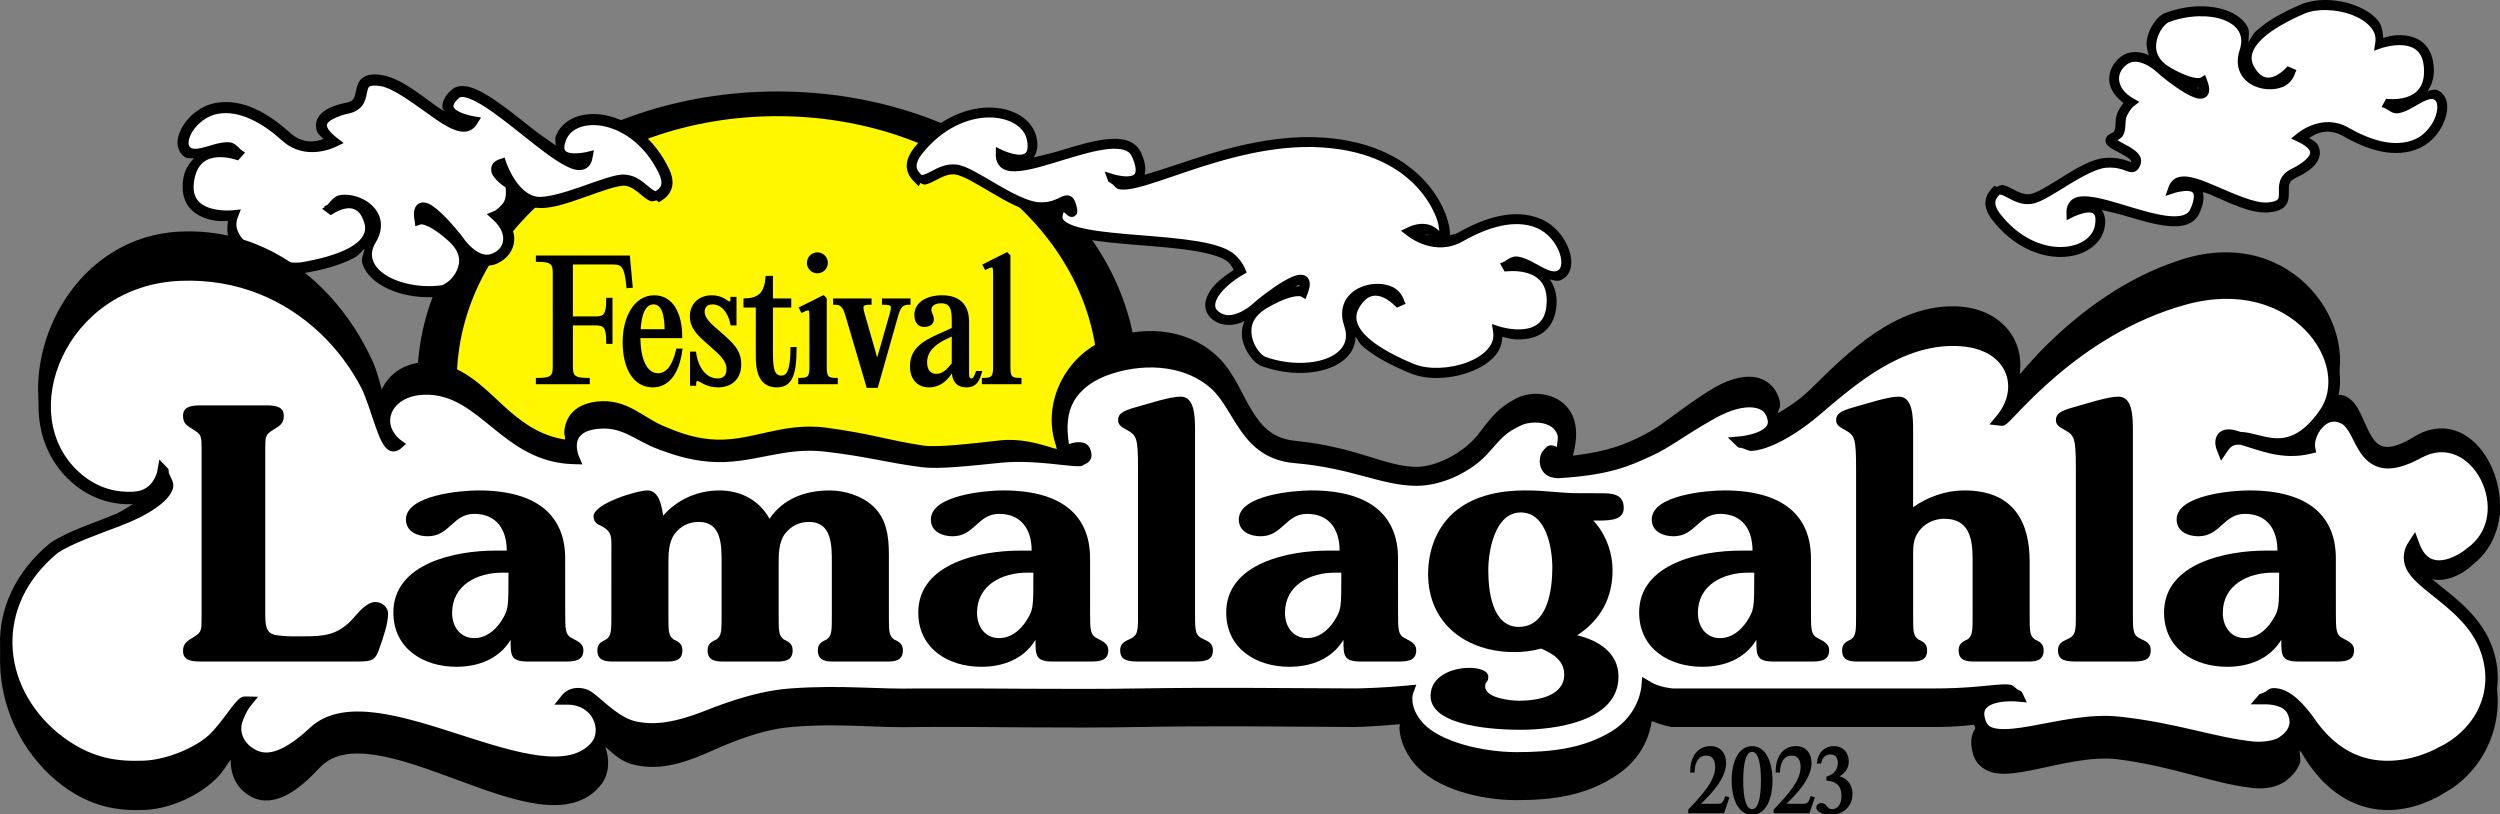 <?xml version="1.0" encoding="UTF-8" standalone="no"?>
<!-- Created with Inkscape (http://www.inkscape.org/) -->

<svg
   width="201.551mm"
   height="65.624mm"
   viewBox="0 0 201.551 65.624"
   version="1.1"
   id="svg5"
   xml:space="preserve"
   xmlns="http://www.w3.org/2000/svg"
   xmlns:svg="http://www.w3.org/2000/svg"><rect x="0" y="0" width="201.551" height="65.624" fill="#808080" stroke="none"/><defs
     id="defs2"><rect
       x="162.061"
       y="148.226"
       width="454.56"
       height="88.936"
       id="rect1700" /><rect
       x="162.061"
       y="148.226"
       width="454.56"
       height="88.936"
       id="rect2008-1" /><rect
       x="162.061"
       y="148.226"
       width="454.56"
       height="88.936"
       id="rect1700-5-8" /></defs><g
     id="layer9"
     style="display:inline"
     transform="translate(-4.223,-9.695)"><g
       id="ellipse265210"><path
         style="color:#000000;fill:#000000;stroke-width:1.063;stroke-linecap:round;-inkscape-stroke:none"
         d="M 95.408,40.43 A 28.508,22.828 0 0 1 66.9,63.258 28.508,22.828 0 0 1 38.392,40.43 28.508,22.828 0 0 1 66.9,17.602 28.508,22.828 0 0 1 95.408,40.43 Z"
         id="path245896" /><path
         style="color:#000000;fill:#000000;stroke-linecap:round;-inkscape-stroke:none"
         d="m 66.9,17.07 c -15.974,0 -29.039,10.393 -29.039,23.359 -10e-7,12.966 13.065,23.359 29.039,23.359 15.974,0 29.039,-10.393 29.039,-23.359 0,-12.966 -13.065,-23.359 -29.039,-23.359 z m 0,1.062 c 15.514,0 27.977,10.048 27.977,22.297 10e-7,12.249 -12.462,22.297 -27.977,22.297 -15.514,10e-7 -27.977,-10.048 -27.977,-22.297 0,-12.249 12.462,-22.297 27.977,-22.297 z"
         id="path245898" /></g><g
       id="circle206707"><path
         style="color:#000000;fill:#fff700;stroke-linecap:round;-inkscape-stroke:none"
         d="M 93.251,40.43 A 26.351,21.869 0 0 1 66.9,62.299 26.351,21.869 0 0 1 40.549,40.43 26.351,21.869 0 0 1 66.9,18.561 26.351,21.869 0 0 1 93.251,40.43 Z"
         id="path245890" /><path
         style="color:#000000;fill:#000000;stroke-linecap:round;-inkscape-stroke:none"
         d="m 66.9,18.061 c -14.778,0 -26.852,9.965 -26.852,22.369 0,12.404 12.074,22.369 26.852,22.369 14.778,0 26.852,-9.965 26.852,-22.369 -10e-7,-12.404 -12.074,-22.369 -26.852,-22.369 z m 0,1 c 14.329,0 25.852,9.617 25.852,21.369 0,11.752 -11.522,21.369 -25.852,21.369 -14.329,0 -25.852,-9.617 -25.852,-21.369 10e-7,-11.752 11.522,-21.369 25.852,-21.369 z"
         id="path245892" /></g></g><g
     id="layer8"
     transform="translate(-4.223,-9.695)"><g
       id="path435987"><path
         style="color:#000000;fill:#ffffff;stroke-width:0.8;stroke-linecap:square;stroke-miterlimit:2.5;-inkscape-stroke:none"
         d="m 165.082,25.177 c -0.636,0.672 -0.405,1.339 0.031,1.945 3.155,4.116 7.957,3.319 8.401,0.81 0.444,-2.509 -2.289,-1.122 -2.289,-1.122 -0.062,-2.977 8.682,2.766 9.956,-0.095 1.274,-2.861 -1.73,-1.855 -1.73,-1.855 0.652,-1.858 5.113,1.72 7.575,1.562 2.462,-0.158 0.373,-1.92 2.092,-2.738 1.719,-0.819 2.609,-1.943 0.56,-2.911 0.161,-0.131 1.818,-1.504 3.679,-0.438 1.861,1.067 3.975,1.751 5.773,0.934 1.798,-0.817 2.612,-3.448 1.45,-3.931 -1.162,-0.482 -2.939,2.046 -4.041,0.715 0,0 3.66,0.561 3.506,-2.814 -0.154,-3.375 -3.929,-2.054 -3.929,-2.054 0.369,-2.442 -3.96,-3.75 -6.286,-2.742 -2.326,1.007 -5.519,2.82 -4.133,4.987 1.385,2.166 3.271,-0.134 3.271,-0.134 -0.262,2.008 -4.771,1.483 -3.8,-1.428 0.971,-2.912 -2.968,-4.007 -6.261,-2.741 -0.823,0.316 -2.431,2.938 0.179,4.417 2.079,1.179 2.711,0.791 2.711,0.791 0.91,2.454 -3.009,-0.721 -3.372,-1.077 -0.431,-0.423 -1.9,-1.524 -3.016,-0.643 -1.132,0.894 -0.989,2.447 0.57,3.346 0,0 -0.29,0.214 -0.63,0.879 -0.376,0.735 0.149,1.581 -0.798,1.995 -0.947,0.414 2.177,1.072 1.88,1.964 -0.297,0.892 -0.606,-0.102 -2.434,0.024 -1.828,0.125 -4.793,2.763 -6.084,2.922 -1.291,0.159 -2.195,-1.24 -2.831,-0.568 z"
         id="path208081" /><path
         style="color:#000000;fill:#000000;stroke-linecap:square;stroke-miterlimit:2.5;-inkscape-stroke:none"
         d="m 191.855,9.697 c -0.773,-0.021 -1.532,0.097 -2.184,0.379 -1.182,0.512 -2.591,1.222 -3.572,2.133 -0.283,0.263 -0.414,0.595 -0.607,0.9 0.003,-0.442 0.121,-0.926 -0.082,-1.277 -0.343,-0.595 -0.933,-1.012 -1.633,-1.275 -1.399,-0.526 -3.281,-0.471 -5.014,0.195 -0.338,0.13 -0.611,0.4 -0.867,0.756 -0.257,0.356 -0.477,0.805 -0.58,1.311 -0.086,0.423 -5.7e-4,0.892 0.146,1.35 -0.063,-0.029 -0.078,-0.068 -0.145,-0.094 -0.636,-0.247 -1.468,-0.317 -2.156,0.227 -0.661,0.522 -0.983,1.289 -0.873,2.043 0.09,0.622 0.521,1.186 1.131,1.654 -0.126,0.159 -0.269,0.35 -0.428,0.66 -0.25,0.49 -0.198,0.962 -0.227,1.262 -0.014,0.15 -0.041,0.251 -0.086,0.326 -0.045,0.075 -0.11,0.145 -0.289,0.223 -0.087,0.038 -0.167,0.081 -0.246,0.156 -0.079,0.075 -0.156,0.199 -0.17,0.338 -0.027,0.278 0.134,0.431 0.25,0.531 0.232,0.201 0.526,0.335 0.836,0.498 0.31,0.163 0.627,0.339 0.814,0.492 0.094,0.077 0.151,0.147 0.168,0.18 0.017,0.032 0.009,0.005 0.008,0.01 -0.018,0.055 -0.027,0.065 -0.039,0.09 4.4e-4,-0.006 0.021,-0.002 -0.09,-0.041 -0.325,-0.115 -0.964,-0.366 -1.951,-0.299 -1.09,0.075 -2.288,0.809 -3.426,1.508 -0.569,0.349 -1.116,0.696 -1.588,0.959 -0.472,0.263 -0.884,0.431 -1.092,0.457 -0.493,0.061 -0.951,-0.183 -1.426,-0.434 -0.238,-0.125 -0.472,-0.253 -0.758,-0.303 -0.158,-0.028 -0.32,0.099 -0.492,0.16 l -0.172,-0.107 -0.227,0.238 c -0.38,0.402 -0.536,0.878 -0.492,1.312 0.044,0.435 0.252,0.809 0.49,1.141 l 0.002,0.006 0.004,0.004 c 1.645,2.146 3.751,3.045 5.535,3.047 1.784,0.002 3.314,-0.919 3.578,-2.41 0.107,-0.607 -0.011,-1.032 -0.23,-1.377 0.617,0.147 1.177,0.255 1.91,0.477 1.171,0.354 2.392,0.719 3.455,0.814 0.532,0.048 1.029,0.031 1.471,-0.119 0.442,-0.15 0.829,-0.462 1.033,-0.92 0.323,-0.726 0.392,-1.253 0.268,-1.703 0.215,0.083 0.356,0.098 0.588,0.197 1.488,0.636 3.211,1.541 4.65,1.449 0.667,-0.043 1.117,-0.196 1.396,-0.512 0.28,-0.316 0.303,-0.705 0.303,-1.008 2.2e-4,-0.303 -0.011,-0.563 0.045,-0.752 0.056,-0.189 0.143,-0.337 0.494,-0.504 0.899,-0.428 1.64,-0.91 1.896,-1.625 0.128,-0.357 0.077,-0.787 -0.162,-1.129 -0.128,-0.184 -0.415,-0.319 -0.631,-0.473 0.522,-0.354 1.479,-0.873 2.764,-0.137 1.91,1.095 4.157,1.852 6.139,0.951 1.025,-0.466 1.73,-1.406 2.047,-2.324 0.158,-0.459 0.222,-0.917 0.146,-1.338 -0.076,-0.421 -0.331,-0.826 -0.756,-1.002 -0.264,-0.11 -0.513,0.007 -0.77,0.059 0.283,-0.48 0.516,-1.028 0.48,-1.807 -0.042,-0.919 -0.345,-1.59 -0.805,-2.02 -0.46,-0.429 -1.041,-0.601 -1.58,-0.652 -0.881,-0.084 -1.424,0.127 -1.697,0.213 -0.047,-0.52 -0.107,-1.05 -0.443,-1.438 -0.449,-0.518 -1.084,-0.907 -1.793,-1.178 -0.709,-0.271 -1.498,-0.429 -2.271,-0.449 z m -0.019,0.813 c 0.681,0.018 1.388,0.149 2.006,0.385 0.618,0.236 1.141,0.571 1.473,0.953 0.331,0.382 0.48,0.786 0.406,1.277 l -0.1,0.658 0.627,-0.221 c 0,0 0.89,-0.297 1.738,-0.217 0.424,0.04 0.816,0.169 1.107,0.441 0.292,0.272 0.518,0.702 0.553,1.471 0.035,0.772 -0.143,1.263 -0.402,1.604 -0.26,0.341 -0.621,0.547 -1.014,0.67 -0.785,0.247 -1.631,0.127 -1.631,0.127 l -0.367,0.65 c 0.072,0.087 0.183,0.043 0.266,0.107 l -0.019,0.033 c 0,0 0.081,-0.006 0.084,-0.006 0.307,0.215 0.632,0.429 0.959,0.389 0.44,-0.055 0.835,-0.259 1.211,-0.469 0.376,-0.21 0.735,-0.433 1.039,-0.562 0.304,-0.13 0.513,-0.153 0.656,-0.094 0.156,0.065 0.233,0.171 0.275,0.404 0.042,0.233 0.009,0.574 -0.115,0.936 -0.249,0.723 -0.851,1.506 -1.623,1.857 -1.614,0.733 -3.597,0.122 -5.408,-0.916 -2.078,-1.191 -3.992,0.361 -4.131,0.475 l -0.492,0.4 0.574,0.271 c 0.475,0.224 0.745,0.449 0.861,0.615 0.116,0.166 0.119,0.251 0.066,0.398 -0.106,0.294 -0.669,0.784 -1.488,1.174 -0.508,0.242 -0.806,0.621 -0.918,0.998 -0.112,0.377 -0.078,0.721 -0.078,0.98 -1.8e-4,0.259 -0.025,0.392 -0.1,0.477 -0.075,0.084 -0.287,0.21 -0.852,0.246 -1.023,0.066 -2.763,-0.739 -4.283,-1.389 -0.76,-0.325 -1.469,-0.607 -2.102,-0.689 -0.316,-0.041 -0.623,-0.035 -0.908,0.086 -0.285,0.121 -0.521,0.377 -0.633,0.695 l -0.271,0.771 0.775,-0.26 c 0,0 0.721,-0.207 1.146,-0.131 0.213,0.038 0.293,0.083 0.344,0.236 0.051,0.154 0.046,0.537 -0.252,1.207 -0.115,0.257 -0.281,0.393 -0.561,0.488 -0.28,0.095 -0.674,0.122 -1.141,0.08 -0.932,-0.084 -2.13,-0.431 -3.297,-0.783 -1.167,-0.352 -2.298,-0.711 -3.207,-0.793 -0.455,-0.041 -0.868,-0.026 -1.225,0.176 -0.357,0.202 -0.57,0.631 -0.561,1.1 l 0.012,0.635 0.568,-0.287 c 0,0 0.656,-0.312 1.152,-0.338 0.248,-0.013 0.401,0.037 0.484,0.133 0.084,0.096 0.178,0.336 0.078,0.9 -0.18,1.018 -1.274,1.751 -2.791,1.75 -1.515,-0.001 -3.385,-0.763 -4.895,-2.729 -0.194,-0.271 -0.32,-0.532 -0.342,-0.748 -0.022,-0.218 0.023,-0.411 0.279,-0.682 0.079,-0.083 0.067,-0.073 0.17,-0.055 0.103,0.018 0.294,0.104 0.523,0.225 0.459,0.241 1.099,0.618 1.896,0.52 0.438,-0.054 0.879,-0.272 1.383,-0.553 0.504,-0.28 1.055,-0.631 1.617,-0.977 1.124,-0.691 2.325,-1.34 3.062,-1.391 0.841,-0.058 1.268,0.126 1.629,0.254 0.181,0.064 0.379,0.161 0.658,0.064 0.14,-0.048 0.257,-0.154 0.332,-0.262 0.075,-0.108 0.122,-0.222 0.166,-0.354 0.073,-0.218 0.033,-0.461 -0.061,-0.637 -0.093,-0.176 -0.224,-0.307 -0.367,-0.424 -0.285,-0.234 -0.634,-0.417 -0.949,-0.582 -0.223,-0.117 -0.352,-0.198 -0.484,-0.279 0.153,-0.108 0.331,-0.202 0.416,-0.344 0.135,-0.223 0.177,-0.459 0.197,-0.664 0.04,-0.411 0.018,-0.728 0.143,-0.973 0.157,-0.307 0.298,-0.503 0.393,-0.615 0.095,-0.113 0.119,-0.125 0.119,-0.125 l 0.492,-0.363 -0.529,-0.305 c -0.698,-0.403 -1.031,-0.916 -1.1,-1.387 -0.068,-0.47 0.107,-0.926 0.578,-1.299 0.427,-0.338 0.886,-0.298 1.371,-0.109 0.485,0.189 0.939,0.549 1.117,0.723 0.135,0.132 0.431,0.38 0.844,0.695 0.413,0.316 0.916,0.677 1.396,0.957 0.24,0.14 0.473,0.259 0.697,0.344 0.224,0.085 0.437,0.15 0.689,0.107 0.126,-0.022 0.268,-0.085 0.373,-0.195 0.105,-0.111 0.159,-0.254 0.178,-0.389 0.038,-0.269 -0.027,-0.53 -0.152,-0.867 l -0.168,-0.457 -0.416,0.256 c 0,0 0.048,-0.019 0.002,-0.01 -0.046,0.009 -0.148,0.021 -0.32,0 -0.345,-0.042 -0.978,-0.218 -1.986,-0.789 -1.186,-0.672 -1.334,-1.468 -1.182,-2.217 0.076,-0.374 0.248,-0.731 0.443,-1.002 0.195,-0.271 0.432,-0.448 0.506,-0.477 1.561,-0.6 3.294,-0.628 4.445,-0.195 0.576,0.216 0.996,0.538 1.221,0.928 0.225,0.39 0.287,0.864 0.072,1.508 -0.273,0.819 -0.165,1.555 0.195,2.086 0.361,0.531 0.935,0.85 1.531,0.99 0.596,0.14 1.227,0.109 1.768,-0.119 0.474,-0.2 0.842,-0.614 0.992,-1.146 2.4e-4,-8.56e-4 0.002,-0.001 0.002,-0.002 0.021,-0.073 0.078,-0.123 0.088,-0.201 l -0.705,-0.305 c 0,0 -0.442,0.518 -0.979,0.771 -0.268,0.127 -0.537,0.181 -0.795,0.119 -0.258,-0.062 -0.545,-0.239 -0.852,-0.719 -0.295,-0.462 -0.331,-0.837 -0.219,-1.227 0.112,-0.389 0.403,-0.799 0.828,-1.193 0.85,-0.789 2.202,-1.489 3.346,-1.984 0.511,-0.221 1.165,-0.318 1.846,-0.301 z m -10.344,6.264 c 0.002,0.014 0.011,0.04 0.012,0.051 -0.049,-0.009 -0.057,-0.003 -0.137,-0.033 -0.009,-0.003 -0.022,-0.012 -0.031,-0.016 0.058,0.002 0.106,3.59e-4 0.156,-0.002 z"
         id="path208083" /></g><g
       id="path420992"><path
         style="color:#000000;fill:#ffffff;stroke-width:0.8;stroke-linecap:square;stroke-miterlimit:2.5;-inkscape-stroke:none"
         d="m 78.151,24.003 c -0.699,-0.71 -0.444,-1.426 0.035,-2.079 3.468,-4.442 8.743,-3.654 9.23,-0.978 0.487,2.676 -2.515,1.23 -2.515,1.23 -0.069,3.183 9.54,-3.073 10.938,-0.032 1.398,3.041 -1.901,2.005 -1.901,2.005 0.715,1.977 8.781,-3.491 16.895,-2.967 8.114,0.523 9.979,6.126 9.922,7.578 -0.057,1.451 -0.574,-1.441 -2.826,-0.379 0.177,0.137 1.997,1.584 4.042,0.419 2.045,-1.165 4.368,-1.925 6.343,-1.076 1.975,0.849 2.867,3.651 1.591,4.182 -1.277,0.531 -3.228,-2.147 -4.439,-0.71 0,0 4.021,-0.649 3.85,2.961 -0.171,3.61 -4.318,2.248 -4.318,2.248 0.404,2.605 -4.353,4.061 -6.907,3.016 -2.555,-1.045 -6.061,-2.94 -4.538,-5.275 1.523,-2.334 3.594,0.1 3.594,0.1 -0.287,-2.143 -5.241,-1.521 -4.176,1.578 1.065,3.099 -3.263,4.323 -6.88,3.014 -0.904,-0.327 -2.669,-3.107 0.2,-4.724 2.285,-1.288 2.979,-0.882 2.979,-0.882 1.001,-2.635 -3.306,0.811 -3.705,1.196 -0.474,0.457 -2.088,1.655 -3.314,0.727 -1.244,-0.941 0.265,-2.67 1.978,-3.652 0,0 -0.34,-0.796 -1.029,-1.202 -3.046,-1.793 -14.165,-0.668 -13.702,-3.27 0.315,-1.767 1.446,0.648 1.121,-0.639 -0.325,-1.287 -0.665,0.117 -2.674,0.007 -2.008,-0.109 -5.264,-2.889 -6.682,-3.041 -1.418,-0.152 -2.412,1.354 -3.111,0.645 z"
         id="path208087" /><path
         style="color:#000000;fill:#000000;stroke-linecap:square;stroke-miterlimit:2.5;-inkscape-stroke:none"
         d="m 83.914,18.365 c -1.943,0.026 -4.241,1.005 -6.043,3.312 l -0.004,0.006 -0.004,0.004 c -0.26,0.355 -0.485,0.752 -0.533,1.213 -0.048,0.46 0.122,0.963 0.535,1.383 l 0.432,0.438 0.107,-0.27 c 0.141,0.03 0.272,0.147 0.4,0.123 0.302,-0.055 0.558,-0.193 0.818,-0.33 0.521,-0.273 1.036,-0.548 1.596,-0.488 0.242,0.026 0.695,0.205 1.215,0.48 0.52,0.275 1.122,0.638 1.746,1.004 1.249,0.732 2.566,1.495 3.742,1.559 0.676,0.037 0.941,-0.154 1.33,-0.297 -0.059,0.137 -0.115,0.271 -0.148,0.459 -0.082,0.459 0.127,0.907 0.467,1.191 0.34,0.284 0.793,0.469 1.334,0.621 1.082,0.304 2.535,0.459 4.092,0.594 1.557,0.135 3.215,0.245 4.66,0.43 1.445,0.185 2.686,0.465 3.34,0.85 0.433,0.255 0.591,0.622 0.691,0.811 -0.742,0.482 -1.476,1.027 -1.893,1.67 -0.246,0.379 -0.411,0.783 -0.402,1.207 0.009,0.424 0.226,0.844 0.615,1.139 0.746,0.565 1.637,0.48 2.326,0.211 0.098,-0.038 0.123,-0.093 0.215,-0.137 -0.18,0.506 -0.264,1.026 -0.166,1.494 0.112,0.536 0.353,1.012 0.633,1.387 0.28,0.375 0.58,0.656 0.938,0.785 1.894,0.685 3.953,0.72 5.475,0.145 0.761,-0.288 1.397,-0.737 1.77,-1.369 0.201,-0.342 0.297,-0.739 0.312,-1.162 0.185,0.242 0.274,0.523 0.516,0.738 1.073,0.957 2.618,1.696 3.914,2.227 1.418,0.58 3.31,0.456 4.857,-0.137 0.774,-0.297 1.463,-0.714 1.951,-1.268 0.379,-0.43 0.566,-0.972 0.604,-1.549 0.328,0.093 0.861,0.292 1.783,0.195 0.585,-0.061 1.209,-0.25 1.705,-0.707 0.496,-0.457 0.829,-1.17 0.875,-2.15 0.04,-0.848 -0.214,-1.448 -0.535,-1.957 0.292,0.062 0.581,0.181 0.879,0.057 0.45,-0.187 0.724,-0.608 0.807,-1.055 0.083,-0.447 0.013,-0.933 -0.16,-1.42 -0.346,-0.973 -1.119,-1.964 -2.232,-2.443 -2.159,-0.928 -4.606,-0.097 -6.699,1.096 -0.226,0.129 -0.43,0.133 -0.646,0.197 -6.6e-4,-0.451 -0.097,-1.033 -0.387,-1.76 -0.31,-0.779 -0.814,-1.672 -1.584,-2.533 -1.541,-1.723 -4.152,-3.307 -8.299,-3.574 -4.155,-0.268 -8.245,0.991 -11.375,2.049 -1.219,0.412 -2.126,0.702 -2.986,0.953 0.136,-0.475 0.059,-1.036 -0.295,-1.807 -0.222,-0.483 -0.638,-0.805 -1.115,-0.957 -0.477,-0.152 -1.016,-0.163 -1.596,-0.105 -1.16,0.115 -2.501,0.523 -3.787,0.916 -0.823,0.252 -1.46,0.382 -2.15,0.549 0.255,-0.364 0.379,-0.839 0.258,-1.506 -0.144,-0.791 -0.649,-1.441 -1.344,-1.869 -0.695,-0.429 -1.581,-0.653 -2.553,-0.641 z m 0.01,0.801 c 0.842,-0.011 1.583,0.187 2.123,0.52 0.54,0.333 0.877,0.785 0.977,1.332 0.11,0.604 0.009,0.868 -0.094,0.984 -0.103,0.116 -0.291,0.175 -0.572,0.164 -0.562,-0.022 -1.283,-0.35 -1.283,-0.35 l -0.561,-0.27 -0.012,0.621 c -0.011,0.497 0.221,0.943 0.602,1.148 0.381,0.205 0.826,0.217 1.32,0.168 0.989,-0.099 2.231,-0.496 3.514,-0.889 1.282,-0.392 2.6,-0.78 3.633,-0.883 0.516,-0.051 0.958,-0.028 1.273,0.072 0.316,0.101 0.503,0.25 0.631,0.527 0.328,0.714 0.337,1.124 0.277,1.299 -0.059,0.174 -0.169,0.238 -0.414,0.283 -0.489,0.091 -1.281,-0.127 -1.281,-0.127 l -0.77,-0.24 0.273,0.76 c 0.044,0.122 0.204,0.122 0.289,0.213 l -0.031,0.031 c 0,0 0.08,0.006 0.084,0.008 0.183,0.171 0.333,0.393 0.58,0.426 0.393,0.053 0.832,-0.011 1.346,-0.129 1.028,-0.237 2.355,-0.72 3.91,-1.246 3.111,-1.051 7.109,-2.263 11.068,-2.008 3.967,0.256 6.346,1.736 7.752,3.309 0.703,0.786 1.162,1.599 1.439,2.295 0.202,0.506 0.223,0.821 0.26,1.133 -0.222,-0.194 -0.467,-0.406 -0.842,-0.508 -0.459,-0.124 -1.027,-0.089 -1.658,0.209 l -0.588,0.277 0.514,0.4 c 0.155,0.12 2.227,1.737 4.484,0.451 1.997,-1.137 4.198,-1.827 5.988,-1.057 0.861,0.37 1.52,1.204 1.795,1.977 0.137,0.386 0.174,0.753 0.127,1.008 -0.047,0.255 -0.139,0.382 -0.328,0.461 -0.176,0.073 -0.42,0.047 -0.758,-0.09 -0.338,-0.136 -0.733,-0.371 -1.145,-0.59 -0.412,-0.218 -0.843,-0.427 -1.314,-0.479 -0.36,-0.039 -0.714,0.186 -1.047,0.428 -0.003,5.12e-4 -0.084,-0.006 -0.084,-0.006 l 0.018,0.033 c -0.081,0.065 -0.189,0.021 -0.26,0.105 l 0.369,0.652 c 0,0 0.938,-0.142 1.812,0.115 0.437,0.128 0.842,0.348 1.131,0.713 0.288,0.365 0.483,0.89 0.443,1.719 -0.039,0.825 -0.288,1.294 -0.617,1.598 -0.33,0.303 -0.775,0.45 -1.248,0.5 -0.947,0.099 -1.928,-0.211 -1.928,-0.211 l -0.621,-0.205 0.1,0.646 c 0.082,0.528 -0.083,0.971 -0.453,1.391 -0.37,0.42 -0.954,0.788 -1.639,1.051 -1.369,0.525 -3.131,0.608 -4.268,0.143 -1.258,-0.515 -2.746,-1.248 -3.684,-2.084 -0.469,-0.418 -0.792,-0.855 -0.916,-1.273 -0.124,-0.418 -0.085,-0.826 0.244,-1.33 0.341,-0.522 0.667,-0.726 0.965,-0.799 0.298,-0.073 0.606,-0.013 0.906,0.121 0.6,0.268 1.084,0.818 1.084,0.818 l 0.701,-0.312 c -0.011,-0.08 -0.072,-0.13 -0.094,-0.205 0,-2e-6 -0.002,-0.002 -0.002,-0.002 -0.162,-0.565 -0.562,-1 -1.076,-1.205 -0.584,-0.233 -1.269,-0.255 -1.914,-0.1 -0.645,0.155 -1.262,0.497 -1.652,1.061 -0.39,0.563 -0.512,1.344 -0.213,2.213 0.237,0.688 0.17,1.201 -0.082,1.629 -0.252,0.428 -0.725,0.785 -1.365,1.027 -1.281,0.484 -3.195,0.475 -4.918,-0.148 -0.095,-0.034 -0.355,-0.223 -0.57,-0.512 -0.216,-0.289 -0.406,-0.671 -0.49,-1.072 -0.168,-0.803 0.002,-1.673 1.32,-2.416 1.112,-0.626 1.812,-0.825 2.201,-0.875 0.194,-0.025 0.311,-0.014 0.367,-0.004 0.056,0.01 0.012,-0.006 0.012,-0.006 l 0.408,0.238 0.168,-0.441 c 0.137,-0.36 0.207,-0.638 0.166,-0.92 -0.02,-0.141 -0.081,-0.292 -0.191,-0.404 -0.111,-0.113 -0.258,-0.171 -0.389,-0.191 -0.262,-0.04 -0.488,0.027 -0.73,0.119 -0.242,0.092 -0.496,0.223 -0.758,0.375 -0.525,0.304 -1.079,0.695 -1.531,1.037 -0.453,0.342 -0.78,0.611 -0.924,0.75 -0.199,0.192 -0.7,0.587 -1.242,0.799 -0.543,0.212 -1.073,0.261 -1.553,-0.102 -0.233,-0.176 -0.293,-0.324 -0.297,-0.52 -0.004,-0.196 0.081,-0.461 0.271,-0.754 0.38,-0.587 1.15,-1.247 1.963,-1.713 l 0.309,-0.178 -0.141,-0.326 c 0,0 -0.357,-0.896 -1.193,-1.389 -0.869,-0.512 -2.163,-0.765 -3.645,-0.955 -1.482,-0.19 -3.146,-0.298 -4.691,-0.432 -1.545,-0.133 -2.978,-0.296 -3.945,-0.568 -0.484,-0.136 -0.846,-0.303 -1.037,-0.463 -0.191,-0.159 -0.228,-0.246 -0.193,-0.438 0.029,-0.164 0.064,-0.245 0.09,-0.301 0.024,0.015 0.039,0.022 0.068,0.045 0.056,0.044 0.118,0.098 0.182,0.152 0.064,0.054 0.086,0.118 0.289,0.174 0.051,0.014 0.123,0.026 0.213,0.006 0.09,-0.02 0.187,-0.082 0.242,-0.15 0.11,-0.138 0.101,-0.237 0.102,-0.309 0.001,-0.143 -0.027,-0.251 -0.07,-0.424 -0.045,-0.177 -0.092,-0.322 -0.16,-0.453 -0.068,-0.131 -0.171,-0.263 -0.33,-0.338 -0.159,-0.074 -0.331,-0.065 -0.453,-0.035 -0.123,0.03 -0.22,0.076 -0.32,0.123 -0.402,0.188 -0.867,0.458 -1.777,0.408 -0.832,-0.045 -2.145,-0.726 -3.381,-1.449 -0.618,-0.362 -1.224,-0.729 -1.775,-1.021 -0.552,-0.292 -1.037,-0.518 -1.504,-0.568 -0.858,-0.092 -1.55,0.31 -2.055,0.574 -0.252,0.132 -0.464,0.229 -0.59,0.252 -0.125,0.023 -0.133,0.029 -0.225,-0.064 -0.285,-0.29 -0.335,-0.5 -0.311,-0.738 0.024,-0.235 0.163,-0.521 0.377,-0.814 l 0.002,-0.002 c 1.666,-2.133 3.738,-2.98 5.42,-3.002 z m 35.283,9.416 c 0.088,0.024 0.141,0.094 0.219,0.135 -0.139,-0.042 -0.161,-0.072 -0.281,-0.125 0.016,0.004 0.047,-0.014 0.062,-0.01 z m -10.215,4.094 c -0.001,0.022 -0.021,0.083 -0.027,0.119 -0.099,-0.005 -0.188,-0.016 -0.32,-0.002 0.043,-0.019 0.1,-0.054 0.139,-0.068 0.115,-0.044 0.152,-0.041 0.209,-0.049 z"
         id="path208089" /></g><g
       id="path435985"
       transform="matrix(1.116,0,0,1.116,-6.773,-3.9)"><path
         style="color:#000000;fill:#ffffff;stroke-width:0.8;stroke-linecap:square;stroke-miterlimit:2.5;-inkscape-stroke:none"
         d="m 57.49,26.291 c 0.704,-0.459 0.623,-1.096 0.346,-1.721 -2.06,-4.288 -6.552,-4.589 -7.436,-2.47 -0.884,2.119 1.853,1.468 1.853,1.468 -0.516,2.637 -7.826,-6.124 -9.514,-4.598 -1.688,1.526 1.207,1.996 1.207,1.996 -0.946,1.502 -4.289,-2.585 -6.544,-2.96 -2.255,-0.375 -0.706,1.614 -2.416,1.977 -1.71,0.362 -2.73,1.167 -1.065,2.449 -0.17,0.082 -1.932,0.946 -3.409,-0.383 -1.476,-1.329 -3.256,-2.375 -5.037,-2.03 -1.781,0.344 -3.022,2.494 -2.065,3.162 0.957,0.668 3.049,-1.189 3.789,0.214 0,0 -3.199,-1.26 -3.709,1.748 -0.509,3.008 3.156,2.632 3.156,2.632 -0.803,2.076 2.858,4.133 5.153,3.731 2.295,-0.402 5.528,-1.333 4.693,-3.532 -0.835,-2.199 -2.982,-0.565 -2.982,-0.565 0.623,-1.716 4.596,-0.31 3.159,2.054 -1.437,2.364 1.912,4.153 5.131,3.725 0.805,-0.107 2.761,-2.081 0.687,-3.932 -1.652,-1.474 -2.297,-1.264 -2.297,-1.264 -0.351,-2.354 2.58,1.265 2.84,1.654 0.309,0.463 1.424,1.741 2.602,1.197 1.195,-0.552 1.364,-1.95 0.128,-3.069 0,0 0.303,-0.128 0.738,-0.643 0.481,-0.569 0.258,-1.621 0.258,-1.621 0,0 -1.712,-1.1 -0.697,-1.442 0,0 0.817,2.442 2.493,2.713 1.676,0.272 5.295,-1.712 6.492,-1.582 1.197,0.13 1.745,1.551 2.449,1.092 z"
         id="path208093" /><path
         style="color:#000000;fill:#000000;stroke-linecap:square;stroke-miterlimit:2.5;-inkscape-stroke:none"
         d="m 37.467,17.611 c -0.613,-0.102 -1.057,-0.062 -1.385,0.168 -0.327,0.23 -0.425,0.584 -0.484,0.854 -0.059,0.27 -0.099,0.495 -0.18,0.639 -0.081,0.144 -0.173,0.248 -0.516,0.32 -0.898,0.19 -1.668,0.454 -2.053,1.055 -0.192,0.3 -0.228,0.711 -0.074,1.07 0.076,0.177 0.297,0.342 0.443,0.51 -0.557,0.197 -1.464,0.404 -2.439,-0.475 -1.518,-1.366 -3.403,-2.507 -5.381,-2.125 -1.026,0.198 -1.855,0.886 -2.324,1.641 -0.235,0.377 -0.384,0.775 -0.396,1.174 -0.013,0.398 0.147,0.82 0.502,1.068 0.21,0.147 0.447,0.093 0.68,0.105 -0.336,0.369 -0.651,0.786 -0.766,1.461 -0.14,0.828 0.009,1.496 0.346,1.977 0.337,0.48 0.831,0.755 1.311,0.914 0.776,0.257 1.294,0.186 1.566,0.168 -0.048,0.466 -0.102,0.944 0.123,1.35 0.31,0.557 0.81,1.032 1.4,1.42 1.181,0.776 2.728,1.223 4.025,0.996 1.168,-0.204 2.578,-0.534 3.648,-1.137 0.287,-0.162 0.455,-0.418 0.682,-0.629 -0.071,0.371 -0.274,0.756 -0.164,1.092 0.199,0.606 0.654,1.101 1.238,1.48 1.168,0.759 2.882,1.103 4.582,0.877 0.34,-0.045 0.642,-0.23 0.947,-0.494 0.305,-0.264 0.594,-0.619 0.787,-1.051 0.151,-0.337 0.148,-0.749 0.121,-1.158 0.035,0.025 0.038,0.05 0.074,0.074 0.53,0.353 1.275,0.594 2.016,0.252 0.708,-0.327 1.16,-0.955 1.207,-1.66 0.038,-0.572 -0.241,-1.153 -0.689,-1.689 0.142,-0.115 0.294,-0.241 0.486,-0.469 0.251,-0.297 0.265,-0.631 0.301,-0.947 0.377,0.351 0.819,0.643 1.383,0.734 1.035,0.168 2.352,-0.308 3.623,-0.756 0.635,-0.224 1.251,-0.449 1.768,-0.607 0.517,-0.158 0.954,-0.233 1.123,-0.215 0.449,0.049 0.814,0.356 1.195,0.676 0.191,0.16 0.379,0.322 0.631,0.428 0.136,0.057 0.309,-0.023 0.477,-0.039 l 0.146,0.135 0.262,-0.17 c 0.429,-0.28 0.673,-0.684 0.719,-1.09 0.046,-0.406 -0.074,-0.784 -0.227,-1.129 l -0.002,-0.006 -0.004,-0.004 c -1.078,-2.243 -2.81,-3.48 -4.428,-3.855 -0.809,-0.188 -1.592,-0.163 -2.256,0.07 -0.664,0.233 -1.212,0.69 -1.48,1.334 -0.124,0.297 -0.022,0.493 -0.033,0.74 -0.583,-0.41 -1.132,-0.772 -1.814,-1.314 -1.051,-0.834 -2.143,-1.711 -3.111,-2.299 -0.484,-0.294 -0.935,-0.52 -1.367,-0.625 -0.432,-0.105 -0.9,-0.078 -1.234,0.225 -0.472,0.427 -0.71,0.868 -0.652,1.305 0.016,0.125 0.143,0.157 0.195,0.258 -0.218,-0.14 -0.379,-0.201 -0.617,-0.371 -1.222,-0.871 -2.602,-2.033 -3.93,-2.254 z m -0.131,0.789 c 0.927,0.154 2.346,1.225 3.596,2.115 0.625,0.445 1.213,0.844 1.771,1.051 0.279,0.103 0.559,0.164 0.848,0.115 0.288,-0.048 0.564,-0.235 0.732,-0.502 l 0.322,-0.51 -0.596,-0.098 c 0,0 -0.685,-0.129 -1.094,-0.375 -0.204,-0.123 -0.294,-0.241 -0.305,-0.322 -0.011,-0.081 0.024,-0.271 0.396,-0.607 0.087,-0.079 0.215,-0.112 0.508,-0.041 0.293,0.071 0.694,0.26 1.141,0.531 0.893,0.543 1.977,1.407 3.029,2.242 1.052,0.836 2.067,1.642 2.908,2.1 0.421,0.229 0.795,0.39 1.195,0.365 0.2,-0.013 0.415,-0.091 0.57,-0.244 0.155,-0.153 0.242,-0.355 0.285,-0.574 l 0.119,-0.611 -0.604,0.145 c 0,0 -0.648,0.136 -1.096,0.057 -0.224,-0.04 -0.347,-0.115 -0.398,-0.207 -0.051,-0.092 -0.092,-0.307 0.104,-0.775 0.173,-0.416 0.516,-0.714 1.008,-0.887 0.492,-0.173 1.126,-0.203 1.809,-0.045 1.364,0.317 2.904,1.377 3.887,3.42 0.121,0.275 0.18,0.526 0.16,0.707 -0.021,0.184 -0.086,0.328 -0.361,0.508 -0.077,0.05 -0.052,0.042 -0.139,0.006 -0.086,-0.036 -0.242,-0.149 -0.426,-0.303 -0.368,-0.308 -0.876,-0.778 -1.623,-0.859 -0.429,-0.047 -0.893,0.078 -1.443,0.246 -0.551,0.169 -1.17,0.398 -1.799,0.619 -1.257,0.443 -2.587,0.825 -3.229,0.721 -0.661,-0.107 -1.218,-0.683 -1.602,-1.281 -0.384,-0.598 -0.576,-1.164 -0.576,-1.164 l -0.127,-0.381 -0.381,0.129 c -0.174,0.059 -0.33,0.144 -0.445,0.289 -0.116,0.145 -0.162,0.345 -0.143,0.506 0.038,0.322 0.218,0.521 0.395,0.707 0.279,0.295 0.507,0.433 0.637,0.52 0.013,0.073 0.036,0.171 0.033,0.391 -0.004,0.287 -0.073,0.603 -0.215,0.771 -0.199,0.235 -0.36,0.374 -0.465,0.451 -0.104,0.077 -0.123,0.082 -0.123,0.082 l -0.578,0.242 0.465,0.422 c 0.55,0.498 0.744,1.012 0.717,1.424 -0.027,0.412 -0.257,0.761 -0.744,0.986 -0.437,0.202 -0.837,0.074 -1.236,-0.191 -0.399,-0.266 -0.738,-0.678 -0.863,-0.865 -0.099,-0.148 -0.32,-0.426 -0.633,-0.791 -0.313,-0.365 -0.699,-0.789 -1.08,-1.137 -0.19,-0.174 -0.379,-0.331 -0.566,-0.453 -0.187,-0.122 -0.366,-0.223 -0.609,-0.238 -0.122,-0.008 -0.27,0.016 -0.395,0.098 -0.125,0.081 -0.208,0.206 -0.254,0.328 -0.092,0.244 -0.08,0.493 -0.031,0.82 l 0.068,0.469 0.449,-0.146 c 0,0 -0.053,0.008 -0.012,0.01 0.041,0.002 0.133,0.01 0.283,0.064 0.301,0.108 0.837,0.394 1.637,1.107 0.938,0.836 0.913,1.546 0.639,2.158 -0.137,0.306 -0.359,0.58 -0.582,0.773 -0.224,0.194 -0.466,0.296 -0.529,0.305 -1.519,0.202 -3.089,-0.135 -4.041,-0.754 -0.476,-0.31 -0.789,-0.679 -0.914,-1.061 -0.125,-0.381 -0.093,-0.794 0.219,-1.307 0.411,-0.676 0.456,-1.367 0.229,-1.92 -0.228,-0.553 -0.688,-0.953 -1.203,-1.203 -0.515,-0.25 -1.096,-0.357 -1.635,-0.268 -0.378,0.063 -0.632,0.396 -0.891,0.697 -0.036,0.026 -0.244,0.113 -0.244,0.113 l 0.053,0.039 c -0.043,0.073 -0.155,0.061 -0.186,0.145 L 33.75,27.727 c 0,0 0.492,-0.359 1.018,-0.469 0.263,-0.055 0.512,-0.046 0.729,0.061 0.217,0.106 0.436,0.317 0.619,0.799 0.175,0.461 0.136,0.78 -0.033,1.088 -0.169,0.308 -0.505,0.605 -0.961,0.861 -0.912,0.513 -2.265,0.85 -3.393,1.047 -0.998,0.175 -2.427,-0.206 -3.449,-0.877 -0.511,-0.336 -0.92,-0.74 -1.143,-1.141 -0.223,-0.4 -0.275,-0.773 -0.119,-1.176 l 0.234,-0.609 -0.648,0.066 c 0,0 -0.857,0.077 -1.604,-0.17 -0.373,-0.123 -0.699,-0.318 -0.906,-0.613 -0.207,-0.295 -0.325,-0.707 -0.211,-1.383 0.115,-0.679 0.363,-1.062 0.654,-1.301 0.291,-0.239 0.651,-0.343 1.025,-0.369 0.75,-0.053 1.488,0.227 1.488,0.227 l 0.5,-0.559 c -0.051,-0.096 -0.164,-0.08 -0.23,-0.158 l 0.023,-0.027 c 0,0 -0.077,-0.01 -0.08,-0.012 -0.239,-0.252 -0.489,-0.512 -0.793,-0.545 -0.414,-0.044 -0.812,0.054 -1.193,0.16 -0.381,0.107 -0.749,0.227 -1.045,0.277 -0.296,0.05 -0.484,0.027 -0.596,-0.051 -0.123,-0.086 -0.167,-0.183 -0.16,-0.387 0.006,-0.203 0.099,-0.491 0.277,-0.777 0.357,-0.574 1.04,-1.131 1.795,-1.277 1.585,-0.306 3.26,0.642 4.695,1.934 1.658,1.493 3.702,0.517 3.848,0.447 l 0.588,-0.281 -0.516,-0.396 c -0.385,-0.296 -0.585,-0.55 -0.654,-0.713 -0.07,-0.163 -0.055,-0.218 0.014,-0.324 0.136,-0.213 0.733,-0.531 1.545,-0.703 0.512,-0.109 0.867,-0.391 1.047,-0.711 0.18,-0.32 0.214,-0.636 0.264,-0.861 0.049,-0.226 0.094,-0.32 0.164,-0.369 0.07,-0.049 0.278,-0.119 0.793,-0.033 z"
         id="path208095" /></g></g><g
     id="layer1"
     style="display:inline"
     transform="translate(-4.223,-9.695)"><g
       id="path265208-4"><path
         style="color:#000000;fill:#000000;stroke-width:1.071;stroke-linecap:square;stroke-miterlimit:2.5;-inkscape-stroke:none"
         d="m 163.807,70.355 c 0.873,2.916 6.61,-0.552 11.205,0.023 4.595,0.575 7.635,1.934 10.813,2.305 0.397,0.046 1.592,0.109 2.384,-0.48 0.792,-0.588 1.353,-1.51 0.894,-2.802 -0.459,-1.292 -1.973,-1.311 -2.367,-1.31 0,0 1.205,-1.595 3.505,2.026 4.321,7.453 10.731,3.068 10.731,3.068 2.816,-1.495 4.963,-5.168 3.716,-9.444 -1.551,-5.319 -7.682,-6.641 -5.918,-9.747 1.065,3.291 3.75,1.528 4.565,0.728 4.337,-3.472 0.536,-12.323 -4.205,-9.362 -4.741,2.961 -4.258,-2.241 -5.968,-3.202 -1.71,-0.961 -3.045,1.477 -2.827,2.762 -2.48,0.684 -4.527,-0.862 -6.269,-1.112 -1.117,-0.16 -0.696,1.089 -0.696,1.089 1.707,-2.873 4.628,2.807 8.246,-3.11 2.858,-4.674 -2.322,-13.514 -11.328,-10.666 -9.006,2.847 -14.357,11.248 -14.727,11.197 2.155,-2.977 0.934,-7.248 -3.661,-7.389 -4.595,-0.141 -8.356,3.591 -11.248,6.438 -2.892,2.846 -5.391,3.758 -6.02,3.059 0,0 2.883,-0.311 2.569,-2.165 -0.314,-1.854 -2.271,-2.309 -4.989,-0.558 -2.718,1.751 -3.491,2.635 -5.181,3.512 -1.69,0.877 -3.062,1.658 -7.179,1.952 -0.972,0.076 -2.214,-0.679 -1.718,-1.88 0.495,-1.201 2.443,0.744 2.443,0.744 1.003,-4.09 -2.485,-4.478 -3.9,-3.726 -1.415,0.752 -1.75,1.303 -3.007,2.916 -1.322,1.557 -3.49,2.636 -5.209,2.645 -2.757,0 -4.939,-1.604 -9.882,-2.102 -3.968,-0.399 -4.283,-4.551 -6.362,-6.728 -2.079,-2.177 -5.374,-2.677 -8.52,-1.512 -3.145,1.165 -5.105,5.045 -3.716,8.277 0,0 1.12,-3.49 2.626,-2.321 1.506,1.17 0.721,3.075 -0.644,3.449 -1.365,0.374 -4.121,-1.536 -7.076,-1.198 -2.431,0.279 -5.009,0.602 -6.295,0.413 -2.791,-0.41 -4.254,-0.966 -7.827,-1.442 -3.573,-0.476 -6.044,1.252 -9.362,0.931 -1.567,-0.152 -2.825,-0.649 -3.898,-1.106 -1.844,-0.784 -2.929,-2.178 -5.09,-1.933 -3.067,0.347 -1.996,3.263 -1.996,3.263 -5.329,-0.189 -7.091,-6.175 -11.544,-6.419 -2.487,-0.136 -3.859,1.577 -3.667,3.322 0.153,1.154 0.965,1.841 0.965,1.841 -0.792,0.801 -1.502,-3.593 -2.364,-5.495 -0.862,-1.902 -2.025,-3.705 -3.458,-5.253 -1.432,-1.548 -3.133,-2.84 -5.069,-3.719 -1.935,-0.879 -4.106,-1.345 -6.477,-1.239 -9.762,0.433 -14.053,13.009 -8.493,18.742 1.618,1.668 3.371,2.01 4.718,1.924 2.027,-0.129 2.376,-2.333 2.376,-2.333 1.43,1.73 -1.76,3.559 -3.584,4.364 -1.824,0.805 -3.938,1.61 -5.237,2.609 -5.407,5.136 -4.812,12.947 -0.019,17.541 2.795,2.615 5.25,2.791 7.271,2.715 2.021,-0.076 4.342,-1.236 5.527,-2.463 1.185,-1.227 2.255,-3.488 2.649,-3.478 0,0 -0.43,0.613 -0.732,1.676 -0.268,0.945 0.012,2.502 1.475,3.275 1.463,0.774 3.2,-0.48 4.817,-2.217 4.864,-5.225 18.535,6.863 22.709,1.338 1.132,-1.498 0.156,-4.47 -2.313,-4.465 0,0 0.438,-0.625 1.332,-0.321 0.744,0.253 2.258,2.492 3.979,2.975 1.879,0.528 3.774,-0.033 5.609,-0.823 1.137,-0.489 4.096,-1.937 7.079,-2.186 4.195,-0.35 6.88,0.106 10.325,0 5.956,-0.034 11.719,0.112 17.869,0 5.668,-0.109 11.53,-0.028 17.326,0 0.378,0.002 2.359,-0.061 4.16,-0.263 0,0 -0.489,1.555 0.973,3.356 1.486,1.832 5.066,2.802 7.851,2.802 2.785,0 5.503,-0.316 7.924,-2.013 2.421,-1.697 2.627,-4.559 2.627,-4.559 0.887,0.613 2.005,0.677 2.005,0.677 h 15.684 5.53 c 4.476,0 6.132,-0.878 6.524,0.059 0,0 -3.834,-0.392 -2.961,2.524 z"
         id="path68032" /><path
         style="color:#000000;fill:#000000;stroke-linecap:square;stroke-miterlimit:2.5;-inkscape-stroke:none"
         d="M 18.783,28.363 C 8.569,28.816 4.001,41.901 9.93,48.014 c 1.727,1.781 3.67,2.18 5.137,2.086 0.188,-0.012 0.298,-0.121 0.465,-0.162 -0.657,0.433 -1.333,0.907 -1.924,1.168 -1.805,0.797 -3.936,1.589 -5.348,2.674 l -0.021,0.018 -0.02,0.018 C 2.601,59.151 3.201,67.342 8.197,72.131 l 0.002,0.002 0.002,0.002 c 2.9,2.714 5.589,2.937 7.658,2.859 2.211,-0.083 4.582,-1.268 5.893,-2.625 0.41,-0.424 0.721,-0.938 1.061,-1.438 -0.002,1.086 0.36,2.306 1.695,3.012 0.914,0.484 1.941,0.314 2.852,-0.168 0.911,-0.482 1.778,-1.267 2.607,-2.158 1.061,-1.139 2.594,-1.352 4.541,-1.053 1.947,0.299 4.22,1.133 6.494,1.973 2.274,0.839 4.546,1.683 6.582,1.971 2.036,0.288 3.942,-0.025 5.127,-1.594 0.645,-0.854 0.664,-1.992 0.318,-3.008 0.619,0.554 1.269,1.155 2.109,1.391 2.064,0.58 4.091,-0.041 5.965,-0.848 1.179,-0.507 4.072,-1.906 6.912,-2.143 4.138,-0.345 6.796,0.107 10.297,0 5.941,-0.034 11.702,0.113 17.861,0 h 0.002 c 5.656,-0.109 11.513,-0.028 17.312,0 0.382,0.002 2.041,-0.086 3.602,-0.227 -0.019,0.199 -0.061,0.203 -0.033,0.484 0.07,0.706 0.355,1.657 1.152,2.639 1.693,2.086 5.356,3 8.266,3 2.825,0 5.683,-0.324 8.232,-2.111 2.131,-1.494 2.551,-3.432 2.684,-4.27 C 138.219,68.18 139,68.307 139,68.307 h 0.016 15.699 5.529 c 1.76,0 2.774,-0.145 3.754,-0.252 -0.183,0.14 -0.415,0.177 -0.549,0.389 -0.33,0.52 -0.402,1.235 -0.154,2.064 0.273,0.911 1.058,1.421 1.916,1.531 0.858,0.11 1.836,-0.051 2.91,-0.27 2.149,-0.437 4.686,-1.127 6.824,-0.859 4.521,0.566 7.529,1.921 10.818,2.305 0.465,0.054 1.752,0.171 2.766,-0.582 0.455,-0.338 0.867,-0.788 1.096,-1.371 0.12,-0.306 -0.002,-0.708 -0.008,-1.07 0.067,0.098 0.105,0.104 0.174,0.213 2.24,3.848 5.179,4.753 7.479,4.576 2.27,-0.174 3.924,-1.303 3.973,-1.336 3.027,-1.619 5.276,-5.55 3.963,-10.055 -0.825,-2.83 -2.859,-4.573 -4.355,-5.947 -0.748,-0.687 -1.357,-1.293 -1.645,-1.82 -0.088,-0.162 -0.103,-0.306 -0.141,-0.453 0.163,0.199 0.258,0.547 0.451,0.68 0.537,0.369 1.157,0.452 1.709,0.373 1.088,-0.155 1.977,-0.829 2.459,-1.297 2.387,-1.924 2.523,-5.262 1.445,-7.713 -0.54,-1.228 -1.389,-2.268 -2.494,-2.809 -1.105,-0.541 -2.473,-0.52 -3.787,0.301 -1.129,0.705 -1.875,0.87 -2.338,0.809 -0.463,-0.062 -0.754,-0.32 -1.051,-0.775 -0.297,-0.455 -0.541,-1.082 -0.822,-1.684 -0.281,-0.602 -0.594,-1.216 -1.211,-1.562 -0.386,-0.217 -0.776,-0.168 -1.16,-0.143 2.54,-5.245 -3.061,-13.81 -12.139,-10.939 -4.618,1.46 -8.269,4.328 -10.814,6.812 -0.966,0.943 -1.613,1.708 -2.252,2.445 0.101,-0.865 0.025,-1.731 -0.303,-2.514 -0.69,-1.648 -2.378,-2.885 -4.84,-2.961 -4.894,-0.15 -8.75,3.747 -11.641,6.592 -1.049,1.033 -1.911,1.535 -2.758,2.049 0.09,-0.285 0.268,-0.528 0.211,-0.863 -0.186,-1.1 -0.98,-1.915 -2.045,-2.07 -1.065,-0.155 -2.336,0.234 -3.762,1.152 -2.748,1.77 -3.52,2.646 -5.139,3.486 -1.463,0.76 -2.886,1.345 -5.754,1.693 l 0.066,-0.273 c 0.268,-1.094 0.251,-1.994 0,-2.717 -0.251,-0.723 -0.741,-1.244 -1.303,-1.557 -1.123,-0.625 -2.467,-0.532 -3.369,-0.053 -1.472,0.783 -1.927,1.457 -3.162,3.043 -0.001,0.001 -0.003,6.13e-4 -0.004,0.002 -1.214,1.428 -3.3,2.445 -4.797,2.455 -2.55,0 -4.787,-1.592 -9.828,-2.1 -1.801,-0.181 -2.689,-1.146 -3.486,-2.445 -0.798,-1.299 -1.395,-2.918 -2.543,-4.119 -2.246,-2.351 -5.786,-2.869 -9.092,-1.645 -3.403,1.261 -5.474,5.357 -4.045,8.875 -0.129,-0.04 -0.151,-0.02 -0.285,-0.062 -1.244,-0.393 -2.746,-0.819 -4.355,-0.635 -2.435,0.279 -5.059,0.577 -6.156,0.416 -2.749,-0.404 -4.225,-0.963 -7.834,-1.443 -1.887,-0.251 -3.48,0.082 -4.965,0.416 -1.485,0.334 -2.863,0.664 -4.418,0.514 -1.483,-0.143 -2.677,-0.612 -3.74,-1.064 -0.852,-0.362 -1.562,-0.891 -2.381,-1.332 -0.819,-0.441 -1.775,-0.777 -2.979,-0.641 -0.854,0.096 -1.491,0.387 -1.92,0.805 -0.429,0.418 -0.627,0.94 -0.697,1.41 -0.068,0.456 0.029,0.535 0.088,0.855 -2.091,-0.3 -3.646,-1.462 -5.141,-2.855 -1.654,-1.542 -3.319,-3.24 -5.781,-3.375 -1.931,-0.106 -3.306,0.881 -3.898,2.18 -0.228,-0.779 -0.436,-1.599 -0.707,-2.197 -0.884,-1.951 -2.078,-3.802 -3.553,-5.396 -1.475,-1.594 -3.232,-2.93 -5.24,-3.842 -2.008,-0.912 -4.267,-1.396 -6.723,-1.287 z m 0.047,1.07 c 2.287,-0.101 4.369,0.345 6.232,1.191 1.863,0.846 3.507,2.094 4.896,3.596 1.39,1.502 2.524,3.259 3.363,5.111 0.39,0.86 0.792,2.437 1.184,3.697 0.196,0.63 0.382,1.178 0.623,1.592 0.12,0.207 0.242,0.403 0.518,0.537 0.138,0.067 0.329,0.101 0.502,0.061 0.173,-0.04 0.307,-0.136 0.406,-0.236 l 0.408,-0.412 -0.443,-0.375 c 0,0 -0.647,-0.566 -0.775,-1.494 -0.155,-1.43 0.873,-2.847 3.102,-2.725 1.992,0.109 3.437,1.529 5.109,3.088 1.672,1.559 3.583,3.23 6.445,3.332 l 0.797,0.027 -0.273,-0.748 c 0,0 -0.217,-0.632 -0.127,-1.236 0.045,-0.302 0.154,-0.574 0.387,-0.801 0.233,-0.227 0.613,-0.431 1.293,-0.508 0.958,-0.108 1.625,0.129 2.35,0.52 0.725,0.39 1.478,0.951 2.471,1.373 1.083,0.461 2.405,0.987 4.057,1.146 1.764,0.171 3.281,-0.202 4.754,-0.533 1.473,-0.331 2.901,-0.625 4.588,-0.4 3.538,0.471 4.987,1.025 7.82,1.441 1.475,0.217 4.007,-0.134 6.434,-0.412 1.346,-0.154 2.698,0.208 3.912,0.592 1.214,0.384 2.249,0.864 3.244,0.592 0.881,-0.241 1.547,-0.95 1.775,-1.805 0.228,-0.855 -0.043,-1.885 -0.943,-2.584 -0.504,-0.391 -1.158,-0.423 -1.619,-0.186 -0.461,0.237 -0.776,0.635 -1.037,1.039 -0.047,0.073 -0.029,0.082 -0.072,0.156 -0.234,-2.542 1.304,-5.163 3.676,-6.041 2.984,-1.105 6.035,-0.623 7.947,1.379 0.932,0.975 1.53,2.519 2.402,3.939 0.872,1.42 2.127,2.733 4.293,2.951 4.844,0.488 6.97,2.104 9.936,2.104 h 0.002 c 1.941,-0.011 4.185,-1.149 5.615,-2.834 l 0.008,-0.008 0.006,-0.01 c 1.265,-1.623 1.486,-2.054 2.836,-2.771 0.513,-0.272 1.62,-0.362 2.344,0.041 0.362,0.202 0.645,0.496 0.811,0.973 0.091,0.261 -0.005,0.761 -0.014,1.156 -0.122,-0.09 -0.111,-0.114 -0.248,-0.197 -0.312,-0.191 -0.654,-0.368 -1.068,-0.391 -0.414,-0.022 -0.923,0.259 -1.113,0.721 -0.323,0.783 -0.053,1.579 0.447,2.023 0.5,0.445 1.166,0.646 1.807,0.596 4.173,-0.299 5.706,-1.14 7.385,-2.012 1.761,-0.914 2.537,-1.806 5.225,-3.537 1.292,-0.832 2.356,-1.09 3.027,-0.992 0.671,0.098 1.015,0.436 1.143,1.189 0.056,0.328 -0.016,0.511 -0.164,0.701 -0.148,0.19 -0.406,0.368 -0.697,0.5 -0.583,0.265 -1.238,0.342 -1.238,0.342 l -1.041,0.113 0.701,0.777 c 0.117,0.13 0.313,0.083 0.465,0.146 l -0.01,0.027 c 0,0 0.049,-0.013 0.051,-0.014 0.245,0.093 0.464,0.256 0.738,0.232 0.462,-0.04 0.972,-0.199 1.543,-0.465 1.143,-0.533 2.527,-1.506 4.008,-2.963 2.893,-2.848 6.559,-6.417 10.855,-6.285 2.133,0.066 3.354,1.036 3.885,2.303 0.53,1.267 0.337,2.887 -0.641,4.238 l -0.525,0.723 0.887,0.121 c 0.279,0.038 0.36,-0.064 0.424,-0.107 0.064,-0.044 0.104,-0.082 0.146,-0.123 0.086,-0.083 0.173,-0.178 0.277,-0.299 0.208,-0.241 0.479,-0.575 0.824,-0.984 0.689,-0.819 1.662,-1.937 2.898,-3.145 2.474,-2.414 6.003,-5.171 10.391,-6.559 8.646,-2.734 13.26,5.705 10.709,9.877 -0.868,1.419 -1.652,2.077 -2.328,2.365 -0.676,0.288 -1.287,0.237 -1.934,0.088 -0.646,-0.149 -1.288,-0.42 -1.992,-0.465 -0.013,-8.46e-4 -0.028,0.008 -0.041,0.008 -0.24,-0.067 -0.478,-0.192 -0.723,-0.227 -0.371,-0.053 -0.73,0.008 -0.99,0.217 -0.26,0.209 -0.356,0.505 -0.383,0.736 -0.054,0.462 0.094,0.838 0.094,0.838 l 0.373,1.104 0.596,-1.002 c 0.337,-0.567 0.562,-0.596 0.959,-0.576 0.608,0.185 1.2,0.385 1.971,0.631 1.083,0.346 2.341,0.591 3.717,0.211 l 0.467,-0.129 -0.08,-0.477 c -0.07,-0.41 0.157,-1.271 0.58,-1.799 0.211,-0.264 0.456,-0.446 0.686,-0.518 0.23,-0.072 0.452,-0.067 0.77,0.111 0.238,0.134 0.508,0.531 0.766,1.082 0.257,0.551 0.508,1.219 0.896,1.814 0.388,0.595 0.974,1.143 1.807,1.254 0.833,0.111 1.805,-0.186 3.047,-0.961 1.056,-0.66 1.943,-0.642 2.748,-0.248 0.805,0.394 1.523,1.229 1.984,2.277 0.922,2.097 0.789,4.909 -1.146,6.459 l -0.021,0.018 -0.019,0.02 c -0.338,0.332 -1.18,0.92 -1.889,1.021 -0.355,0.051 -0.657,0.005 -0.949,-0.195 -0.292,-0.201 -0.6,-0.591 -0.842,-1.338 l -0.375,-1.158 -0.6,1.059 c -0.515,0.907 -0.457,1.847 -0.043,2.607 0.414,0.76 1.103,1.399 1.861,2.096 1.516,1.393 3.325,2.97 4.051,5.459 1.178,4.039 -0.858,7.445 -3.453,8.822 l -0.027,0.014 -0.023,0.016 c 0,0 -1.503,1.018 -3.484,1.17 -1.982,0.152 -4.4,-0.475 -6.48,-4.062 l -0.006,-0.01 -0.006,-0.01 c -1.192,-1.876 -2.175,-2.54 -3.02,-2.617 -0.844,-0.077 -1.365,0.557 -1.365,0.557 l -0.65,0.859 1.078,-0.002 c 0.187,-4.07e-4 0.598,0.01 0.984,0.143 0.386,0.132 0.709,0.341 0.877,0.812 0.193,0.543 0.163,0.942 0.027,1.289 -0.136,0.347 -0.399,0.652 -0.736,0.902 -0.57,0.424 -1.673,0.415 -2.002,0.377 -3.068,-0.358 -6.141,-1.72 -10.811,-2.305 -2.456,-0.307 -5.085,0.449 -7.172,0.873 -1.043,0.212 -1.951,0.336 -2.559,0.258 -0.607,-0.078 -0.864,-0.229 -1.027,-0.775 -0.188,-0.629 -0.11,-0.957 0.033,-1.184 0.143,-0.226 0.416,-0.397 0.768,-0.508 0.704,-0.221 1.594,-0.146 1.594,-0.146 l 0.895,0.092 -0.348,-0.83 c -0.161,-0.386 -0.566,-0.658 -0.955,-0.727 -0.389,-0.069 -0.8,-0.033 -1.322,0.02 -1.045,0.105 -2.537,0.318 -4.74,0.318 h -5.529 -15.654 c 0,0 -1.002,-0.079 -1.73,-0.582 l -0.771,-0.533 -0.066,0.936 c 0,0 -0.2,2.615 -2.4,4.158 -2.292,1.607 -4.873,1.916 -7.617,1.916 -2.66,0 -6.156,-1.027 -7.436,-2.604 -0.665,-0.819 -0.865,-1.546 -0.916,-2.068 -0.051,-0.522 0.039,-0.789 0.039,-0.789 l 0.246,-0.785 -0.816,0.092 c -1.769,0.198 -3.789,0.261 -4.098,0.26 -5.793,-0.028 -11.659,-0.109 -17.34,0 -6.135,0.112 -11.894,-0.034 -17.861,0 h -0.008 -0.006 c -3.39,0.104 -6.101,-0.353 -10.354,0.002 -3.125,0.261 -6.152,1.758 -7.246,2.229 -1.797,0.773 -3.558,1.274 -5.252,0.799 -0.693,-0.194 -1.464,-0.812 -2.133,-1.447 -0.335,-0.318 -0.645,-0.635 -0.934,-0.902 -0.289,-0.267 -0.523,-0.494 -0.885,-0.617 -0.578,-0.197 -1.096,-0.096 -1.426,0.08 -0.33,0.176 -0.518,0.439 -0.518,0.439 l -0.592,0.846 1.031,-0.002 c 1.02,-0.002 1.674,0.577 2.016,1.35 0.342,0.773 0.288,1.702 -0.131,2.256 -0.902,1.194 -2.27,1.442 -4.123,1.18 -1.853,-0.262 -4.088,-1.077 -6.361,-1.916 -2.274,-0.839 -4.588,-1.7 -6.703,-2.025 -2.115,-0.325 -4.115,-0.091 -5.486,1.383 -0.787,0.845 -1.598,1.556 -2.326,1.941 -0.728,0.385 -1.302,0.456 -1.85,0.166 -1.225,-0.648 -1.408,-1.953 -1.209,-2.654 0.28,-0.986 0.654,-1.516 0.654,-1.516 l 0.574,-0.818 -0.998,-0.025 c -0.308,-0.008 -0.441,0.134 -0.553,0.236 -0.112,0.102 -0.203,0.215 -0.301,0.344 -0.195,0.257 -0.406,0.581 -0.639,0.939 -0.465,0.718 -1.022,1.57 -1.557,2.123 -1.06,1.097 -3.33,2.23 -5.162,2.299 -1.973,0.074 -4.192,-0.055 -6.879,-2.566 -4.582,-4.391 -5.174,-11.8 -0.01,-16.736 1.189,-0.909 3.274,-1.726 5.111,-2.537 0.944,-0.417 2.227,-1.08 3.156,-1.93 0.465,-0.425 0.856,-0.899 1.025,-1.473 0.126,-0.426 -0.089,-0.888 -0.299,-1.33 1.62e-4,-10e-4 0.014,-0.037 0.014,-0.037 l -0.021,0.006 c -0.071,-0.142 0.012,-0.299 -0.096,-0.43 l -0.756,-0.916 -0.186,1.172 c 0,0 -0.075,0.457 -0.357,0.928 -0.283,0.471 -0.701,0.903 -1.523,0.955 -1.228,0.078 -2.79,-0.206 -4.299,-1.762 C 5.508,41.914 9.519,29.847 18.83,29.434 Z m 72.979,14.395 c 0.172,-0.088 0.221,-0.115 0.471,0.078 0.606,0.471 0.696,0.977 0.566,1.461 -0.129,0.484 -0.539,0.916 -1.023,1.049 -0.268,0.073 -1.123,-0.192 -1.914,-0.42 l 0.584,-0.029 c 0,0 0.274,-0.829 0.689,-1.473 0.207,-0.322 0.455,-0.578 0.627,-0.666 z m 36.889,1.604 c 0.09,0.005 0.328,0.09 0.564,0.234 0.473,0.29 0.938,0.744 0.938,0.744 l 0.137,0.137 c -0.223,0.02 -0.279,0.069 -0.521,0.086 h -0.002 c -0.331,0.026 -0.772,-0.114 -1.012,-0.328 -0.24,-0.214 -0.342,-0.397 -0.17,-0.814 0.057,-0.139 -0.024,-0.063 0.066,-0.059 z"
         id="path68034" /></g><g
       id="path207528-0"><path
         style="color:#000000;fill:#ffffff;stroke-linecap:square;stroke-miterlimit:2.5;-inkscape-stroke:none"
         d="m 163.838,67.947 c 0.873,2.54 6.613,-0.481 11.209,0.02 4.597,0.501 7.637,1.685 10.817,2.008 0.398,0.04 1.593,0.095 2.385,-0.418 0.792,-0.513 1.354,-1.315 0.895,-2.441 -0.459,-1.125 -1.974,-1.142 -2.368,-1.141 0,0 1.205,-1.389 3.507,1.765 4.323,6.492 10.735,2.672 10.735,2.672 2.817,-1.302 4.965,-4.502 3.718,-8.227 -1.552,-4.633 -7.684,-5.785 -5.92,-8.491 1.065,2.867 3.751,1.331 4.567,0.634 4.339,-3.024 0.536,-10.734 -4.207,-8.155 -4.743,2.579 -4.26,-1.952 -5.97,-2.789 -1.71,-0.837 -3.047,1.287 -2.828,2.406 -2.481,0.596 -4.529,-0.751 -6.272,-0.968 -1.117,-0.139 -0.696,0.948 -0.696,0.948 1.708,-2.503 4.629,2.445 8.248,-2.709 2.859,-4.072 -2.322,-11.772 -11.332,-9.291 -9.009,2.48 -14.362,9.798 -14.732,9.754 2.156,-2.593 0.934,-6.313 -3.662,-6.436 -4.597,-0.123 -8.359,3.128 -11.252,5.608 -2.893,2.48 -5.393,3.273 -6.023,2.665 0,0 2.884,-0.271 2.57,-1.886 -0.314,-1.615 -2.272,-2.012 -4.99,-0.486 -2.719,1.525 -3.493,2.295 -5.183,3.059 -1.69,0.764 -3.063,1.444 -7.182,1.701 -1.331,0.006 -1.077,-1.34 -0.731,-1.577 0.166,-0.297 1.037,0.421 1.037,0.421 1.033,-3.341 -2.067,-3.733 -3.482,-3.078 -1.415,0.655 -1.75,1.135 -3.008,2.54 -1.323,1.357 -3.491,2.296 -5.211,2.304 -2.758,0 -4.941,-1.398 -9.885,-1.831 -3.969,-0.348 -4.284,-3.964 -6.365,-5.86 -2.08,-1.896 -5.376,-2.332 -8.523,-1.317 -3.146,1.015 -4.568,3.357 -3.729,6.835 0,0 1.488,-0.683 1.674,-0.123 0.186,0.56 0.027,0.425 -0.29,0.667 -0.317,0.242 -3.512,-0.524 -6.468,-0.229 -2.432,0.243 -5.011,0.525 -6.297,0.36 -2.792,-0.357 -4.255,-0.842 -7.83,-1.256 -3.575,-0.414 -6.046,1.091 -9.365,0.811 -1.568,-0.132 -2.826,-0.566 -3.9,-0.963 -1.845,-0.683 -2.93,-1.897 -5.092,-1.684 -3.068,0.302 -1.996,2.842 -1.996,2.842 -5.331,-0.165 -7.093,-5.379 -11.548,-5.592 -2.488,-0.119 -3.861,1.374 -3.668,2.894 0.153,1.005 0.965,1.603 0.965,1.603 -0.793,0.698 -1.503,-3.13 -2.365,-4.787 -0.862,-1.657 -2.026,-3.228 -3.459,-4.576 -1.433,-1.348 -3.134,-2.474 -5.07,-3.24 -1.936,-0.766 -4.107,-1.171 -6.479,-1.08 -9.766,0.377 -14.058,11.332 -8.496,16.326 1.619,1.453 3.372,1.751 4.72,1.676 2.028,-0.113 2.377,-2.033 2.377,-2.033 1.431,1.507 -1.76,3.1 -3.585,3.801 -1.825,0.701 -3.94,1.403 -5.239,2.272 -5.409,4.474 -4.814,11.278 -0.019,15.279 2.796,2.278 5.251,2.432 7.274,2.365 2.022,-0.066 4.344,-1.077 5.529,-2.145 1.186,-1.069 2.256,-3.038 2.65,-3.03 0,0 -0.431,0.534 -0.732,1.46 -0.268,0.823 0.012,2.179 1.475,2.853 1.463,0.674 3.201,-0.418 4.819,-1.931 4.866,-4.552 18.542,5.979 22.718,1.166 1.132,-1.305 0.156,-3.894 -2.314,-3.89 0,0 0.438,-0.545 1.333,-0.279 0.744,0.221 2.259,2.171 3.98,2.592 1.88,0.46 3.775,-0.029 5.611,-0.717 1.137,-0.426 4.098,-1.688 7.081,-1.904 4.197,-0.305 6.882,0.092 10.329,0 5.958,-0.03 11.724,0.098 17.876,0 5.67,-0.095 11.534,-0.025 17.332,0 0.378,0.002 2.36,-0.054 4.161,-0.229 0,0 -0.489,1.355 0.974,2.924 1.487,1.595 5.068,2.441 7.854,2.441 2.786,0 5.505,-0.275 7.927,-1.754 2.421,-1.478 2.627,-3.972 2.627,-3.972 0.887,0.534 2.006,0.59 2.006,0.59 h 15.689 5.532 c 4.477,0 6.135,-0.765 6.527,0.051 0,0 -3.835,-0.342 -2.962,2.198 z"
         id="path68038" /><path
         style="color:#000000;fill:#000000;stroke-linecap:square;stroke-miterlimit:2.5;-inkscape-stroke:none"
         d="m 18.768,31.336 c -5.067,0.196 -8.757,3.15 -10.43,6.719 -1.673,3.569 -1.345,7.817 1.619,10.479 1.727,1.551 3.635,1.883 5.08,1.803 0.098,-0.005 0.15,-0.061 0.242,-0.074 -0.583,0.312 -1.149,0.681 -1.658,0.877 -1.808,0.695 -3.931,1.384 -5.336,2.324 l -0.021,0.014 -0.02,0.016 c -2.807,2.322 -4.094,5.3 -4.018,8.215 0.076,2.914 1.499,5.75 3.996,7.834 l 0.002,0.002 0.004,0.002 c 2.899,2.361 5.545,2.546 7.605,2.479 2.176,-0.071 4.537,-1.094 5.848,-2.275 0.444,-0.401 0.79,-0.889 1.152,-1.359 -0.019,0.989 0.356,2.11 1.695,2.727 0.893,0.411 1.871,0.269 2.771,-0.146 0.9,-0.415 1.77,-1.099 2.6,-1.875 1.061,-0.992 2.643,-1.192 4.605,-0.93 1.963,0.263 4.241,0.992 6.516,1.723 2.275,0.731 4.546,1.464 6.566,1.713 2.02,0.248 3.873,-0.004 5.064,-1.377 0.649,-0.748 0.673,-1.769 0.318,-2.678 0.638,0.505 1.33,1.051 2.186,1.26 2.034,0.497 4.035,-0.034 5.904,-0.734 1.174,-0.44 4.076,-1.667 6.943,-1.875 4.146,-0.301 6.808,0.094 10.295,0.002 5.949,-0.03 11.717,0.098 17.881,0 5.66,-0.095 11.521,-0.025 17.322,0 0.377,0.002 2.057,-0.075 3.637,-0.201 -0.017,0.172 -0.058,0.171 -0.031,0.402 0.072,0.633 0.367,1.477 1.166,2.334 0.85,0.912 2.188,1.534 3.668,1.959 1.48,0.425 3.107,0.641 4.551,0.641 2.819,0 5.647,-0.275 8.188,-1.826 2.156,-1.317 2.579,-3.09 2.705,-3.795 0.754,0.257 1.643,0.486 1.643,0.486 h 0.012 15.703 5.531 c 1.718,0 2.692,-0.123 3.666,-0.215 -0.131,0.103 -0.308,0.112 -0.412,0.256 -0.337,0.463 -0.416,1.133 -0.162,1.871 0.283,0.823 1.056,1.245 1.891,1.338 0.835,0.093 1.805,-0.043 2.877,-0.232 2.144,-0.38 4.691,-0.986 6.859,-0.75 4.536,0.494 7.55,1.675 10.82,2.008 0.453,0.046 1.709,0.15 2.707,-0.496 0.451,-0.292 0.866,-0.681 1.102,-1.205 0.13,-0.29 0.006,-0.671 -0.008,-1.02 0.099,0.123 0.161,0.139 0.266,0.283 l -0.012,-0.018 c 2.25,3.379 5.163,4.144 7.438,3.992 2.245,-0.15 3.896,-1.129 3.939,-1.154 3.003,-1.399 5.292,-4.866 3.965,-8.828 -0.835,-2.493 -2.868,-4.004 -4.365,-5.201 -0.749,-0.599 -1.362,-1.131 -1.643,-1.58 -0.115,-0.184 -0.161,-0.335 -0.186,-0.492 0.202,0.251 0.344,0.628 0.59,0.775 0.527,0.316 1.114,0.381 1.648,0.314 1.061,-0.132 1.957,-0.721 2.436,-1.127 2.363,-1.669 2.526,-4.64 1.439,-6.793 -0.546,-1.081 -1.404,-1.986 -2.49,-2.449 -1.087,-0.463 -2.401,-0.448 -3.703,0.26 -1.135,0.617 -1.899,0.771 -2.396,0.713 -0.497,-0.058 -0.792,-0.295 -1.086,-0.688 -0.294,-0.392 -0.538,-0.932 -0.82,-1.459 -0.283,-0.527 -0.613,-1.074 -1.209,-1.365 -0.391,-0.191 -0.764,-0.149 -1.133,-0.117 1.183,-2.226 0.545,-5.113 -1.49,-7.207 -2.192,-2.256 -5.951,-3.604 -10.607,-2.322 -4.602,1.267 -8.251,3.76 -10.797,5.924 -1.003,0.853 -1.692,1.555 -2.342,2.211 0.108,-0.778 0.027,-1.561 -0.311,-2.262 -0.702,-1.46 -2.367,-2.509 -4.799,-2.574 -4.839,-0.13 -8.7,3.25 -11.592,5.729 -1.082,0.927 -1.983,1.394 -2.852,1.844 0.093,-0.26 0.274,-0.477 0.215,-0.781 -0.193,-0.991 -0.992,-1.691 -2.021,-1.822 -1.03,-0.131 -2.283,0.197 -3.703,0.994 -2.746,1.54 -3.517,2.305 -5.145,3.041 -1.566,0.708 -2.958,1.269 -6.318,1.557 l 0.127,-0.408 c 0.28,-0.905 0.296,-1.669 0.086,-2.291 -0.21,-0.622 -0.65,-1.072 -1.154,-1.338 -1.008,-0.532 -2.235,-0.453 -3.104,-0.051 -1.466,0.679 -1.92,1.264 -3.156,2.646 -1.213,1.242 -3.313,2.144 -4.852,2.152 -2.589,0 -4.817,-1.39 -9.842,-1.83 -1.836,-0.161 -2.731,-1.011 -3.525,-2.139 -0.795,-1.127 -1.397,-2.548 -2.545,-3.594 -2.246,-2.047 -5.731,-2.481 -9.014,-1.422 -1.659,0.535 -2.924,1.448 -3.641,2.725 -0.692,1.234 -0.825,2.781 -0.438,4.531 -0.116,-0.013 -0.183,-0.02 -0.307,-0.033 -1.219,-0.126 -2.786,-0.249 -4.324,-0.096 -2.435,0.243 -5.052,0.508 -6.184,0.363 -2.757,-0.353 -4.233,-0.84 -7.836,-1.258 -1.869,-0.217 -3.449,0.071 -4.934,0.361 -1.485,0.291 -2.873,0.582 -4.447,0.449 -1.499,-0.126 -2.704,-0.539 -3.77,-0.934 -0.862,-0.319 -1.573,-0.78 -2.387,-1.162 -0.814,-0.382 -1.746,-0.667 -2.928,-0.551 -0.838,0.082 -1.454,0.325 -1.881,0.688 -0.427,0.362 -0.638,0.834 -0.711,1.26 -0.068,0.398 0.028,0.456 0.086,0.74 -2.148,-0.252 -3.721,-1.29 -5.229,-2.514 -1.655,-1.344 -3.318,-2.81 -5.736,-2.926 -1.348,-0.064 -2.449,0.309 -3.191,0.955 -0.326,0.284 -0.55,0.639 -0.723,1.008 C 34.738,41.78 34.522,41.045 34.238,40.5 33.351,38.795 32.153,37.18 30.678,35.791 29.202,34.402 27.448,33.24 25.449,32.449 23.45,31.659 21.208,31.242 18.768,31.336 Z m 0.037,0.998 c 2.303,-0.089 4.404,0.304 6.277,1.045 1.873,0.741 3.52,1.831 4.91,3.139 1.39,1.308 2.523,2.836 3.359,4.443 0.384,0.738 0.788,2.111 1.182,3.213 0.197,0.551 0.384,1.033 0.629,1.4 0.123,0.184 0.255,0.358 0.508,0.465 0.253,0.107 0.622,0.028 0.82,-0.146 l 0.465,-0.41 -0.5,-0.369 c 0,0 -0.643,-0.501 -0.764,-1.271 -0.072,-0.59 0.145,-1.165 0.66,-1.613 0.517,-0.45 1.347,-0.763 2.486,-0.709 2.036,0.097 3.482,1.343 5.154,2.701 1.673,1.358 3.576,2.803 6.402,2.891 l 0.779,0.023 -0.303,-0.719 c 0,0 -0.206,-0.535 -0.121,-1.029 0.042,-0.247 0.138,-0.467 0.373,-0.666 0.235,-0.199 0.636,-0.387 1.332,-0.455 0.981,-0.097 1.674,0.118 2.404,0.461 0.73,0.343 1.482,0.831 2.465,1.195 1.082,0.401 2.396,0.854 4.033,0.992 1.745,0.147 3.25,-0.174 4.725,-0.463 1.475,-0.289 2.92,-0.547 4.625,-0.35 3.546,0.411 4.998,0.894 7.824,1.256 1.441,0.184 3.981,-0.117 6.41,-0.359 1.418,-0.141 2.924,-0.03 4.121,0.094 0.598,0.062 1.119,0.126 1.525,0.16 0.203,0.017 0.378,0.029 0.535,0.025 0.157,-0.004 0.288,0.041 0.539,-0.15 0.091,-0.069 0.176,-0.007 0.414,-0.289 0.119,-0.141 0.162,-0.367 0.148,-0.514 -0.013,-0.147 -0.048,-0.265 -0.1,-0.42 -0.06,-0.179 -0.197,-0.338 -0.344,-0.426 -0.147,-0.088 -0.294,-0.119 -0.428,-0.131 -0.267,-0.024 -0.508,0.024 -0.734,0.082 -0.111,0.028 -0.109,0.041 -0.209,0.074 -0.229,-1.367 -0.128,-2.525 0.371,-3.414 0.571,-1.018 1.589,-1.784 3.076,-2.264 3.009,-0.971 6.119,-0.534 8.033,1.211 0.932,0.85 1.527,2.188 2.402,3.43 0.875,1.242 2.122,2.372 4.256,2.559 4.864,0.426 7.001,1.834 9.928,1.834 h 0.002 c 1.9,-0.009 4.133,-0.987 5.566,-2.457 l 0.008,-0.008 0.008,-0.008 c 1.266,-1.415 1.488,-1.791 2.846,-2.42 0.547,-0.253 1.577,-0.307 2.215,0.029 0.319,0.168 0.549,0.402 0.674,0.773 0.072,0.214 -0.027,0.628 -0.055,0.965 -0.081,-0.038 -0.149,-0.085 -0.25,-0.109 -0.099,-0.024 -0.214,-0.043 -0.365,-0.01 -0.124,0.027 -0.248,0.138 -0.344,0.254 -0.158,0.148 -0.275,0.307 -0.336,0.494 -0.074,0.23 -0.108,0.491 -0.062,0.768 0.045,0.277 0.184,0.577 0.447,0.793 0.264,0.215 0.626,0.326 1.043,0.324 h 0.016 l 0.014,-0.002 c 4.167,-0.26 5.676,-0.984 7.357,-1.744 1.753,-0.793 2.529,-1.568 5.221,-3.078 1.298,-0.728 2.383,-0.965 3.09,-0.875 0.707,0.09 1.045,0.398 1.166,1.021 0.051,0.26 -0.007,0.384 -0.152,0.547 -0.146,0.162 -0.411,0.324 -0.709,0.441 -0.596,0.236 -1.266,0.303 -1.266,0.303 l -1.082,0.104 0.781,0.754 c 0.107,0.104 0.275,0.059 0.404,0.111 l -0.01,0.027 c 0,0 0.055,-0.013 0.057,-0.014 0.239,0.086 0.459,0.224 0.734,0.203 0.445,-0.033 0.945,-0.169 1.512,-0.398 1.133,-0.46 2.518,-1.305 3.998,-2.574 2.894,-2.481 6.56,-5.603 10.914,-5.486 2.165,0.058 3.407,0.929 3.926,2.008 0.519,1.079 0.338,2.439 -0.635,3.609 l -0.588,0.707 0.914,0.107 c 0.231,0.027 0.303,-0.046 0.363,-0.082 0.061,-0.036 0.102,-0.07 0.145,-0.105 0.085,-0.072 0.171,-0.155 0.275,-0.26 0.208,-0.21 0.481,-0.501 0.826,-0.857 0.69,-0.713 1.661,-1.688 2.898,-2.74 2.475,-2.104 6.008,-4.509 10.416,-5.723 4.353,-1.199 7.689,0.065 9.625,2.057 1.936,1.992 2.427,4.669 1.164,6.467 -0.865,1.232 -1.645,1.807 -2.34,2.064 -0.695,0.258 -1.339,0.211 -1.994,0.08 -0.655,-0.131 -1.297,-0.365 -1.977,-0.402 -0.011,-5.98e-4 -0.022,0.006 -0.033,0.006 -0.244,-0.058 -0.493,-0.167 -0.738,-0.197 -0.355,-0.044 -0.676,-8.65e-4 -0.928,0.176 -0.252,0.177 -0.367,0.458 -0.396,0.676 -0.059,0.436 0.102,0.773 0.102,0.773 l 0.344,0.887 0.535,-0.785 c 0.329,-0.482 0.589,-0.525 1.008,-0.51 1.48,0.406 3.339,1.293 5.664,0.734 l 0.465,-0.111 -0.092,-0.471 c -0.061,-0.313 0.148,-1.045 0.568,-1.502 0.42,-0.457 0.89,-0.682 1.549,-0.359 0.259,0.127 0.512,0.462 0.768,0.939 0.256,0.477 0.509,1.065 0.9,1.588 0.392,0.523 0.972,0.987 1.771,1.08 0.8,0.093 1.754,-0.156 2.99,-0.828 1.069,-0.582 2.007,-0.57 2.832,-0.219 0.825,0.352 1.535,1.078 1.99,1.98 0.911,1.805 0.809,4.184 -1.141,5.543 l -0.021,0.016 -0.018,0.016 c -0.339,0.29 -1.181,0.81 -1.926,0.902 -0.373,0.046 -0.71,0.001 -1.012,-0.18 -0.302,-0.181 -0.599,-0.512 -0.836,-1.15 l -0.346,-0.932 -0.541,0.832 c -0.522,0.801 -0.464,1.682 -0.043,2.355 0.421,0.673 1.107,1.224 1.865,1.83 1.516,1.213 3.326,2.596 4.043,4.736 1.165,3.479 -0.831,6.403 -3.453,7.615 l -0.025,0.01 -0.021,0.014 c 0,0 -1.511,0.895 -3.523,1.029 -2.012,0.135 -4.466,-0.435 -6.539,-3.549 l -0.006,-0.008 -0.008,-0.01 c -1.196,-1.639 -2.183,-2.206 -2.98,-2.27 -0.523,-0.042 -0.644,0.157 -0.857,0.311 -0.013,-1e-5 -0.061,-0.01 -0.072,-0.01 l 0.014,0.031 c -0.085,0.065 -0.391,0.141 -0.391,0.141 l -0.721,0.83 1.1,-0.002 c 0.189,-3.58e-4 0.614,0.007 1.016,0.127 0.402,0.12 0.73,0.318 0.887,0.703 0.187,0.458 0.158,0.768 0.029,1.055 -0.129,0.286 -0.391,0.556 -0.732,0.777 -0.586,0.379 -1.72,0.375 -2.062,0.34 -3.09,-0.314 -6.155,-1.5 -10.812,-2.008 -2.428,-0.265 -5.05,0.387 -7.143,0.758 -1.046,0.185 -1.961,0.297 -2.592,0.227 -0.63,-0.07 -0.903,-0.223 -1.057,-0.67 -0.183,-0.532 -0.111,-0.772 0.025,-0.959 0.136,-0.187 0.423,-0.35 0.787,-0.449 0.727,-0.199 1.633,-0.131 1.633,-0.131 l 0.875,0.078 L 167.25,65.531 c -0.075,-0.157 -0.27,-0.176 -0.41,-0.277 l 0.004,-0.004 c 0,0 -0.008,3e-6 -0.008,0 -0.176,-0.126 -0.311,-0.316 -0.516,-0.348 -0.37,-0.057 -0.774,-0.03 -1.295,0.016 -1.042,0.091 -2.542,0.279 -4.752,0.279 h -5.531 -15.664 c 0,0 -1.032,-0.071 -1.773,-0.518 l -0.689,-0.416 -0.066,0.803 c 0,0 -0.172,2.231 -2.391,3.586 -2.303,1.406 -4.913,1.68 -7.666,1.68 -1.342,0 -2.897,-0.205 -4.275,-0.602 -1.378,-0.396 -2.576,-0.996 -3.213,-1.68 -0.663,-0.712 -0.855,-1.329 -0.904,-1.766 -0.05,-0.437 0.035,-0.648 0.035,-0.648 l 0.27,-0.744 -0.787,0.078 c -1.776,0.173 -3.791,0.228 -4.111,0.227 -5.796,-0.025 -11.662,-0.095 -17.342,0 -6.14,0.098 -11.904,-0.03 -17.871,0 h -0.006 -0.004 c -3.401,0.091 -6.108,-0.306 -10.352,0.002 -3.099,0.225 -6.12,1.521 -7.221,1.934 -1.803,0.676 -3.593,1.121 -5.318,0.699 -0.721,-0.176 -1.486,-0.716 -2.156,-1.27 -0.335,-0.277 -0.645,-0.555 -0.934,-0.787 -0.288,-0.232 -0.533,-0.43 -0.867,-0.529 -0.558,-0.165 -1.037,-0.081 -1.354,0.066 -0.317,0.147 -0.51,0.379 -0.51,0.379 l -0.656,0.816 1.047,-0.002 c 2.12,-0.003 2.76,2.112 1.936,3.062 -0.896,1.033 -2.319,1.269 -4.189,1.039 -1.871,-0.23 -4.106,-0.943 -6.381,-1.674 -2.274,-0.731 -4.589,-1.481 -6.689,-1.762 -2.101,-0.281 -4.05,-0.09 -5.422,1.193 -0.787,0.736 -1.597,1.355 -2.336,1.695 -0.739,0.341 -1.362,0.409 -1.932,0.146 -1.253,-0.577 -1.395,-1.673 -1.209,-2.244 0.276,-0.846 0.645,-1.301 0.645,-1.301 l 0.639,-0.791 -1.016,-0.023 c -0.26,-0.006 -0.392,0.106 -0.502,0.193 -0.11,0.088 -0.203,0.184 -0.301,0.297 -0.196,0.225 -0.406,0.51 -0.639,0.822 -0.465,0.625 -1.02,1.364 -1.555,1.846 -1.061,0.956 -3.343,1.956 -5.211,2.018 -1.982,0.065 -4.246,-0.059 -6.937,-2.25 l -0.002,-0.002 c -7.825e-4,-6.37e-4 -0.001,-0.001 -0.002,-0.002 -2.295,-1.918 -3.565,-4.483 -3.633,-7.088 -0.068,-2.599 1.049,-5.25 3.635,-7.398 1.197,-0.795 3.285,-1.506 5.119,-2.211 0.94,-0.361 2.219,-0.936 3.146,-1.674 0.464,-0.369 0.855,-0.78 1.033,-1.303 0.127,-0.375 -0.098,-0.782 -0.293,-1.172 1.31e-4,-7.06e-4 0.012,-0.029 0.012,-0.029 l -0.018,0.006 c -0.076,-0.146 0.011,-0.313 -0.111,-0.441 l -0.68,-0.713 -0.176,0.969 c 0,0 -0.07,0.377 -0.348,0.779 -0.277,0.402 -0.706,0.796 -1.564,0.844 -1.251,0.07 -2.847,-0.193 -4.357,-1.549 C 8.027,45.456 7.718,41.73 9.242,38.479 10.766,35.227 14.106,32.516 18.805,32.334 Z M 129.398,46.668 c 0.028,0.014 0.036,0.013 0.066,0.031 0.195,0.116 0.395,0.279 0.395,0.279 l 0.275,0.227 c -0.123,0.009 -0.149,0.033 -0.277,0.041 -0.234,-0.002 -0.344,-0.054 -0.395,-0.096 -0.052,-0.043 -0.077,-0.091 -0.092,-0.18 -0.014,-0.089 -0.004,-0.21 0.025,-0.299 0.001,-0.004 4.8e-4,1.2e-5 0.002,-0.004 z"
         id="path68040" /></g><g
       aria-label="Lamalagahla"
       transform="matrix(1.04,0,0,1.04,-150.24,-116.151)"
       id="text1698-0-3"
       style="font-weight:600;font-size:27.127px;font-family:'ITC Souvenir Std';-inkscape-font-specification:'ITC Souvenir Std, Semi-Bold';white-space:pre;shape-inside:url(#rect1700-5-8);display:inline"><path
         d="m 164.149,168.843 c 0,1.004 0,1.166 -0.57,1.519 -0.57,0.353 -0.868,0.515 -0.868,1.112 0,0.624 0.461,0.814 1.329,0.814 h 12.18 c 1.221,0 1.438,-0.109 1.79,-1.248 0.244,-0.678 0.597,-1.736 0.597,-2.469 0,-0.515 -0.488,-0.895 -0.977,-0.895 -0.705,0 -1.329,0.814 -1.763,1.302 -1.166,1.275 -2.224,1.356 -3.852,1.356 h -1.004 c -1.546,-0.081 -1.926,-0.081 -1.926,-1.682 v -12.777 c 0,-1.004 0,-1.166 0.57,-1.519 0.57,-0.353 0.868,-0.515 0.868,-1.112 0,-0.624 -0.461,-0.814 -1.329,-0.814 h -5.154 c -0.868,0 -1.329,0.19 -1.329,0.814 0,0.597 0.298,0.76 0.868,1.112 0.57,0.353 0.57,0.515 0.57,1.519 z"
         id="path51408" /><path
         d="m 192.334,164.286 c 0,-3.174 -2.007,-5.263 -6.727,-5.263 -1.329,0 -5.615,0.353 -5.615,2.252 0,0.949 0.895,1.302 1.682,1.302 1.709,0 1.953,-1.736 3.608,-1.736 1.736,0 2.523,1.221 2.523,2.848 h -0.922 c -2.984,0 -7.867,0.949 -7.867,4.801 0,2.794 2.333,4.205 4.883,4.205 1.655,0 3.282,-0.57 4.205,-2.089 0,1.221 0,1.682 1.356,1.682 h 2.821 c 0.651,0 1.465,0 1.465,-0.868 0,-0.461 -0.298,-0.651 -0.895,-0.949 -0.488,-0.244 -0.515,-0.624 -0.515,-1.899 z m -4.395,1.112 c 0,2.821 0,2.848 -0.57,3.771 -0.488,0.732 -1.194,1.302 -2.089,1.302 -1.112,0 -1.709,-0.922 -1.709,-1.953 0,-2.17 1.953,-3.12 3.879,-3.12 z"
         id="path51410" /><path
         d="m 195.915,168.626 c 0,1.329 0,1.655 -0.407,1.953 -0.434,0.19 -0.678,0.38 -0.678,0.841 0,0.841 0.678,0.868 1.275,0.868 h 4.042 c 0.597,0 1.275,-0.027 1.275,-0.868 0,-0.461 -0.244,-0.651 -0.678,-0.841 -0.407,-0.298 -0.407,-0.624 -0.407,-1.953 v -3.852 c 0,-0.787 0,-1.736 0.488,-2.387 0.461,-0.597 1.085,-0.922 1.872,-0.922 1.79,0 1.763,1.872 1.763,3.174 v 3.988 c 0,1.329 0,1.655 -0.407,1.953 -0.434,0.19 -0.678,0.38 -0.678,0.841 0,0.841 0.678,0.868 1.275,0.868 h 4.042 c 0.597,0 1.275,-0.027 1.275,-0.868 0,-0.461 -0.244,-0.651 -0.678,-0.841 -0.407,-0.298 -0.407,-0.624 -0.407,-1.953 v -3.852 c 0,-0.787 0,-1.736 0.488,-2.387 0.461,-0.597 1.085,-0.922 1.872,-0.922 1.79,0 1.763,1.872 1.763,3.174 v 3.988 c 0,1.329 0,1.655 -0.407,1.953 -0.434,0.19 -0.678,0.38 -0.678,0.841 0,0.841 0.678,0.868 1.275,0.868 h 4.042 c 0.597,0 1.275,-0.027 1.275,-0.868 0,-0.461 -0.244,-0.651 -0.678,-0.841 -0.407,-0.298 -0.407,-0.624 -0.407,-1.953 v -4.639 c 0,-1.356 -0.163,-2.74 -1.194,-3.716 -0.895,-0.841 -2.224,-1.248 -3.418,-1.248 -1.845,0 -3.581,0.624 -4.639,2.197 -0.814,-1.465 -2.252,-2.197 -3.879,-2.197 -1.709,0 -3.282,0.705 -4.367,1.953 -0.108,-0.705 -0.298,-1.953 -1.221,-1.953 -0.841,0 -4.178,1.031 -4.178,2.007 0,0.434 0.298,0.624 0.57,0.732 0.922,0.461 0.814,0.949 0.814,1.899 z"
         id="path51412" /><path
         d="m 233.024,164.286 c 0,-3.174 -2.007,-5.263 -6.727,-5.263 -1.329,0 -5.615,0.353 -5.615,2.252 0,0.949 0.895,1.302 1.682,1.302 1.709,0 1.953,-1.736 3.608,-1.736 1.736,0 2.523,1.221 2.523,2.848 h -0.922 c -2.984,0 -7.867,0.949 -7.867,4.801 0,2.794 2.333,4.205 4.883,4.205 1.655,0 3.282,-0.57 4.205,-2.089 0,1.221 0,1.682 1.356,1.682 h 2.821 c 0.651,0 1.465,0 1.465,-0.868 0,-0.461 -0.298,-0.651 -0.895,-0.949 -0.488,-0.244 -0.515,-0.624 -0.515,-1.899 z m -4.395,1.112 c 0,2.821 0,2.848 -0.57,3.771 -0.488,0.732 -1.194,1.302 -2.089,1.302 -1.112,0 -1.709,-0.922 -1.709,-1.953 0,-2.17 1.953,-3.12 3.879,-3.12 z"
         id="path51414" /><path
         d="m 236.741,168.626 c 0,1.329 0,1.655 -0.705,1.953 -0.434,0.19 -0.678,0.38 -0.678,0.841 0,0.841 0.678,0.868 1.573,0.868 h 4.042 c 0.895,0 1.573,-0.027 1.573,-0.868 0,-0.461 -0.244,-0.651 -0.678,-0.841 -0.705,-0.298 -0.705,-0.624 -0.705,-1.953 V 154.411 c 0,-1.112 -0.027,-2.658 -1.112,-2.658 -0.841,0 -2.387,0.515 -3.554,0.841 -0.949,0.271 -1.302,0.488 -1.302,0.977 0,0.434 0.353,0.57 0.678,0.76 0.76,0.434 0.868,0.597 0.868,3.011 z"
         id="path51416" /><path
         d="m 256.896,164.286 c 0,-3.174 -2.007,-5.263 -6.727,-5.263 -1.329,0 -5.615,0.353 -5.615,2.252 0,0.949 0.895,1.302 1.682,1.302 1.709,0 1.953,-1.736 3.608,-1.736 1.736,0 2.523,1.221 2.523,2.848 h -0.922 c -2.984,0 -7.867,0.949 -7.867,4.801 0,2.794 2.333,4.205 4.883,4.205 1.655,0 3.282,-0.57 4.205,-2.089 0,1.221 0,1.682 1.356,1.682 h 2.821 c 0.651,0 1.465,0 1.465,-0.868 0,-0.461 -0.298,-0.651 -0.895,-0.949 -0.488,-0.244 -0.515,-0.624 -0.515,-1.899 z m -4.395,1.112 c 0,2.821 0,2.848 -0.57,3.771 -0.488,0.732 -1.194,1.302 -2.089,1.302 -1.112,0 -1.709,-0.922 -1.709,-1.953 0,-2.17 1.953,-3.12 3.879,-3.12 z"
         id="path51418" /><path
         d="m 271.083,159.24 c -0.895,0 -1.465,-0.054 -2.17,-0.108 -0.705,-0.054 -1.166,-0.109 -2.17,-0.109 -1.845,0 -3.798,0.353 -5.29,1.519 -1.519,1.194 -2.224,3.065 -2.224,4.964 0,3.879 3.011,6.049 6.673,6.049 0.705,0 1.411,-0.081 2.089,-0.271 0.895,0.38 1.79,0.922 1.79,2.007 0,1.736 -2.197,2.035 -3.499,2.035 -0.624,0 -2.631,-0.19 -2.631,-1.112 0,-0.407 0.244,-0.298 0.244,-0.732 0,-0.624 -1.058,-0.705 -1.492,-0.705 -1.275,0 -2.984,0.624 -2.984,2.17 0,2.441 5.263,2.631 6.972,2.631 2.631,0 7.596,-0.624 7.596,-4.123 0,-1.872 -1.6,-2.821 -3.201,-3.201 1.79,-1.166 2.74,-2.875 2.74,-5.018 0,-1.411 -0.515,-2.821 -1.492,-3.879 h 0.705 c 0.651,-0.027 1.655,-0.054 1.655,-0.977 0,-1.112 -0.949,-1.139 -1.818,-1.139 z m -4.829,10.362 c -2.089,0 -2.36,-2.875 -2.36,-4.395 0,-1.519 0.515,-4.476 2.523,-4.476 1.98,0 2.441,2.767 2.441,4.286 0,1.682 -0.353,4.584 -2.604,4.584 z"
         id="path51420" /><path
         d="m 288.906,164.286 c 0,-3.174 -2.007,-5.263 -6.727,-5.263 -1.329,0 -5.615,0.353 -5.615,2.252 0,0.949 0.895,1.302 1.682,1.302 1.709,0 1.953,-1.736 3.608,-1.736 1.736,0 2.523,1.221 2.523,2.848 h -0.922 c -2.984,0 -7.867,0.949 -7.867,4.801 0,2.794 2.333,4.205 4.883,4.205 1.655,0 3.282,-0.57 4.205,-2.089 0,1.221 0,1.682 1.356,1.682 h 2.821 c 0.651,0 1.465,0 1.465,-0.868 0,-0.461 -0.298,-0.651 -0.895,-0.949 -0.488,-0.244 -0.515,-0.624 -0.515,-1.899 z m -4.395,1.112 c 0,2.821 0,2.848 -0.57,3.771 -0.488,0.732 -1.194,1.302 -2.089,1.302 -1.112,0 -1.709,-0.922 -1.709,-1.953 0,-2.17 1.953,-3.12 3.879,-3.12 z"
         id="path51422" /><path
         d="m 296.827,154.411 c 0,-1.112 -0.027,-2.658 -1.112,-2.658 -0.841,0 -2.387,0.515 -3.554,0.841 -0.949,0.271 -1.302,0.488 -1.302,0.977 0,0.434 0.353,0.57 0.678,0.76 0.76,0.434 0.868,0.597 0.868,3.011 v 11.285 c 0,1.329 0,1.655 -0.407,1.953 -0.434,0.19 -0.678,0.38 -0.678,0.841 0,0.841 0.678,0.868 1.275,0.868 h 4.042 c 0.597,0 1.275,-0.027 1.275,-0.868 0,-0.461 -0.244,-0.651 -0.678,-0.841 -0.407,-0.298 -0.407,-0.624 -0.407,-1.953 v -4.72 c 0,-0.76 0.081,-1.329 0.597,-1.899 0.461,-0.515 1.139,-0.787 1.817,-0.787 1.953,0 2.197,1.573 2.197,3.12 v 4.286 c 0,1.329 0,1.655 -0.407,1.953 -0.434,0.19 -0.678,0.38 -0.678,0.841 0,0.841 0.678,0.868 1.275,0.868 h 4.042 c 0.597,0 1.275,-0.027 1.275,-0.868 0,-0.461 -0.244,-0.651 -0.678,-0.841 -0.407,-0.298 -0.407,-0.624 -0.407,-1.953 v -4.096 c 0,-3.038 -1.221,-5.507 -5.073,-5.507 -1.411,0 -2.821,0.488 -3.961,1.302 z"
         id="path51424" /><path
         d="m 309.441,168.626 c 0,1.329 0,1.655 -0.705,1.953 -0.434,0.19 -0.678,0.38 -0.678,0.841 0,0.841 0.678,0.868 1.573,0.868 h 4.042 c 0.895,0 1.573,-0.027 1.573,-0.868 0,-0.461 -0.244,-0.651 -0.678,-0.841 -0.705,-0.298 -0.705,-0.624 -0.705,-1.953 V 154.411 c 0,-1.112 -0.027,-2.658 -1.112,-2.658 -0.841,0 -2.387,0.515 -3.554,0.841 -0.949,0.271 -1.302,0.488 -1.302,0.977 0,0.434 0.353,0.57 0.678,0.76 0.76,0.434 0.868,0.597 0.868,3.011 z"
         id="path51426" /><path
         d="m 329.596,164.286 c 0,-3.174 -2.007,-5.263 -6.727,-5.263 -1.329,0 -5.615,0.353 -5.615,2.252 0,0.949 0.895,1.302 1.682,1.302 1.709,0 1.953,-1.736 3.608,-1.736 1.736,0 2.523,1.221 2.523,2.848 h -0.922 c -2.984,0 -7.867,0.949 -7.867,4.801 0,2.794 2.333,4.205 4.883,4.205 1.655,0 3.282,-0.57 4.205,-2.089 0,1.221 0,1.682 1.356,1.682 h 2.821 c 0.651,0 1.465,0 1.465,-0.868 0,-0.461 -0.298,-0.651 -0.895,-0.949 -0.488,-0.244 -0.515,-0.624 -0.515,-1.899 z m -4.395,1.112 c 0,2.821 0,2.848 -0.57,3.771 -0.488,0.732 -1.194,1.302 -2.089,1.302 -1.112,0 -1.709,-0.922 -1.709,-1.953 0,-2.17 1.953,-3.12 3.879,-3.12 z"
         id="path51428" /></g><g
       aria-label="Festival"
       transform="matrix(0.265,0,0,0.265,4.324,-9.611)"
       id="text1698"
       style="font-size:48px;font-family:'Editorial New';-inkscape-font-specification:'Editorial New, Normal';white-space:pre;shape-inside:url(#rect1700);display:inline;stroke:#000000;stroke-width:0.756"><path
         d="m 190.909,150.969 h -27.888 v 1.152 c 4.464,0 5.136,0.864 5.136,3.792 v 28.512 c 0,2.928 -0.672,3.792 -5.136,3.792 v 1.152 h 15.648 v -1.152 c -4.464,0 -5.136,-0.864 -5.136,-3.792 v -12.96 h 7.104 c 2.928,0 3.792,0.72 3.792,5.616 h 1.152 v -13.248 h -1.152 c 0,4.944 -0.864,5.664 -3.792,5.664 h -7.104 v -16.56 h 12.576 c 2.928,0 3.888,1.008 4.464,7.2 l 1.152,-0.096 -0.72,-7.776 z"
         id="path51391" /><path
         d="m 205.692,179.289 c -1.344,5.664 -3.552,7.488 -5.856,7.488 -3.792,0 -5.76,-4.704 -5.76,-11.232 v -0.192 h 12.72 c 0,-7.008 -2.688,-12.288 -8.16,-12.288 -5.856,0 -9.216,6.432 -9.216,13.824 0,8.208 3.312,13.44 8.784,13.44 4.464,0 7.632,-3.648 8.64,-11.04 z m -7.248,-14.208 c 2.88,0 3.744,3.696 3.744,8.304 h -8.064 c 0.24,-4.848 1.488,-8.304 4.32,-8.304 z"
         id="path51393" /><path
         d="m 209.916,189.849 h 1.104 c 0,-0.96 0.144,-1.44 0.768,-1.44 1.008,0 2.544,1.92 6.336,1.92 3.504,0 6.624,-2.064 6.624,-6.576 0,-4.032 -2.064,-6.096 -6.432,-9.84 -2.88,-2.496 -4.704,-4.08 -4.704,-6.288 0,-1.152 0.72,-2.544 2.736,-2.544 3.072,0 5.184,2.832 5.856,6.384 h 1.104 v -7.92 h -1.104 c 0,0.96 0,1.44 -0.576,1.44 -0.816,0 -2.064,-1.92 -5.472,-1.92 -3.744,0 -6.288,2.448 -6.288,6 0,3.696 2.496,5.76 5.76,8.64 3.264,2.88 5.376,4.656 5.376,7.44 0,1.968 -0.96,3.216 -3.024,3.216 -3.792,0 -6.288,-3.504 -6.96,-8.16 h -1.104 z"
         id="path51395" /><path
         d="m 240.492,178.809 c -0.096,6.336 -0.96,8.688 -3.168,8.688 -2.64,0 -2.928,-2.88 -2.928,-7.584 v -13.872 h 5.568 v -2.016 h -5.568 v -6.864 h -1.488 c -0.432,4.992 -2.304,6.72 -6.72,6.864 v 2.016 h 3.744 v 15.408 c 0,6.432 2.256,8.88 6.048,8.88 4.56,0 5.568,-4.032 5.616,-11.52 z"
         id="path51397" /><path
         d="m 248.268,155.625 c 1.584,0 2.832,-1.248 2.832,-2.784 0,-1.584 -1.248,-2.832 -2.832,-2.832 -1.536,0 -2.784,1.248 -2.784,2.832 0,1.536 1.248,2.784 2.784,2.784 z m 2.496,28.8 v -20.688 l -0.672,-0.672 -3.408,1.728 -3.6,1.776 0.528,1.008 c 2.688,-1.344 2.64,-0.72 2.64,2.4 v 14.448 c 0,3.072 -0.48,3.792 -3.408,3.792 v 1.152 h 11.28 v -1.152 c -2.928,0 -3.36,-0.72 -3.36,-3.792 z"
         id="path51399" /><path
         d="m 270.54,168.825 -3.984,13.92 h -0.144 l -3.984,-13.92 c -0.864,-2.976 -0.864,-3.648 1.968,-3.648 v -1.152 h -10.944 v 1.152 c 2.016,0 2.88,0.624 3.744,3.648 l 6.384,21.648 h 2.784 l 6.144,-21.648 c 0.864,-2.976 1.68,-3.648 3.744,-3.648 v -1.152 h -7.92 v 1.152 c 3.072,0 3.072,0.672 2.208,3.648 z"
         id="path51401" /><path
         d="m 296.844,186.105 c -0.576,1.536 -0.912,2.256 -1.728,2.256 -0.912,0 -1.056,-0.768 -1.056,-2.256 v -15.408 c 0,-5.232 -3.024,-7.632 -7.824,-7.632 -4.656,0 -8.064,2.112 -8.064,5.568 0,2.112 0.96,3.312 2.64,3.312 1.536,0 2.544,-0.768 2.544,-1.92 0,-1.296 -0.768,-1.824 -0.768,-2.976 0,-1.44 1.44,-2.304 3.312,-2.304 3.216,0 3.648,2.256 3.648,5.856 v 2.256 l -2.256,1.056 c -5.088,2.304 -10.464,4.224 -10.464,10.368 0,3.696 2.064,6.048 5.424,6.048 4.176,0 6.288,-3.456 7.2,-4.944 h 0.096 v 0.192 c 0,2.976 1.248,4.752 4.08,4.752 2.784,0 3.648,-1.776 4.32,-4.224 z m -12.384,0.864 c -1.872,0 -3.168,-1.296 -3.168,-3.888 0,-3.408 2.448,-5.712 6.144,-7.44 l 2.112,-1.008 v 8.88 c -1.824,2.352 -3.216,3.456 -5.088,3.456 z"
         id="path51403" /><path
         d="m 306.636,184.425 v -33.744 l -0.672,-0.672 -3.408,1.68 -3.6,1.824 0.528,1.008 c 2.688,-1.344 2.64,-0.768 2.64,2.352 v 27.552 c 0,3.072 -0.48,3.792 -3.408,3.792 v 1.152 h 11.28 v -1.152 c -2.928,0 -3.36,-0.72 -3.36,-3.792 z"
         id="path51405" /></g><g
       aria-label="2023"
       transform="matrix(0.265,0,0,0.265,97.417,30.431)"
       id="text2006-7"
       style="font-size:24px;font-family:'Editorial New';-inkscape-font-specification:'Editorial New, Normal';white-space:pre;shape-inside:url(#rect2008-1);display:inline;stroke:#000000;stroke-width:0.756"><path
         d="m 170.797,166.662 h -5.856 v -0.072 c 3.816,-3.552 8.136,-8.232 8.136,-12.72 0,-2.664 -1.464,-4.752 -4.368,-4.752 -3.576,0 -5.784,2.88 -5.784,7.272 h 0.552 c 0.144,-3.096 1.512,-5.136 3.96,-5.136 2.16,0 3.072,1.632 3.072,3.864 0,4.104 -3.528,8.184 -8.208,13.104 v 0.576 h 10.248 l 0.624,-1.824 0.816,-2.4 -0.552,-0.168 c -0.6,1.8 -1.08,2.256 -2.64,2.256 z"
         id="path51382" /><path
         d="m 181.357,169.278 c 3.84,0 5.832,-4.512 5.832,-10.08 0,-5.568 -1.992,-10.08 -5.832,-10.08 -3.84,0 -5.832,4.512 -5.832,10.08 0,5.568 1.992,10.08 5.832,10.08 z m 0,-0.984 c -2.232,0 -3.072,-3.792 -3.072,-9.096 0,-5.328 0.84,-9.096 3.072,-9.096 2.232,0 3.072,3.768 3.072,9.096 0,5.304 -0.84,9.096 -3.072,9.096 z"
         id="path51384" /><path
         d="m 196.788,166.662 h -5.856 v -0.072 c 3.816,-3.552 8.136,-8.232 8.136,-12.72 0,-2.664 -1.464,-4.752 -4.368,-4.752 -3.576,0 -5.784,2.88 -5.784,7.272 h 0.552 c 0.144,-3.096 1.512,-5.136 3.96,-5.136 2.16,0 3.072,1.632 3.072,3.864 0,4.104 -3.528,8.184 -8.208,13.104 v 0.576 h 10.248 l 0.624,-1.824 0.816,-2.4 -0.552,-0.168 c -0.6,1.8 -1.08,2.256 -2.64,2.256 z"
         id="path51386" /><path
         d="m 201.276,167.382 c 0,1.248 2.16,1.896 4.08,1.896 3.24,0 6.168,-2.256 6.168,-5.904 0,-3.144 -1.92,-4.92 -4.584,-5.256 v -0.072 c 2.16,-0.984 3.456,-2.496 3.456,-4.632 0,-2.736 -1.824,-4.296 -4.128,-4.296 -2.616,0 -4.416,1.68 -4.8,4.536 h 0.576 c 0.384,-1.584 1.368,-2.76 3.192,-2.76 1.728,0 2.592,1.296 2.592,2.904 0,2.304 -1.344,3.768 -3.48,4.512 v 0.576 c 2.568,0.24 4.584,1.464 4.584,5.088 0,2.856 -1.56,4.32 -3.144,4.32 -1.056,0 -1.488,-0.432 -1.896,-0.96 -0.312,-0.456 -0.672,-0.888 -1.44,-0.888 -0.672,0 -1.176,0.36 -1.176,0.936 z"
         id="path51388" /></g></g></svg>
